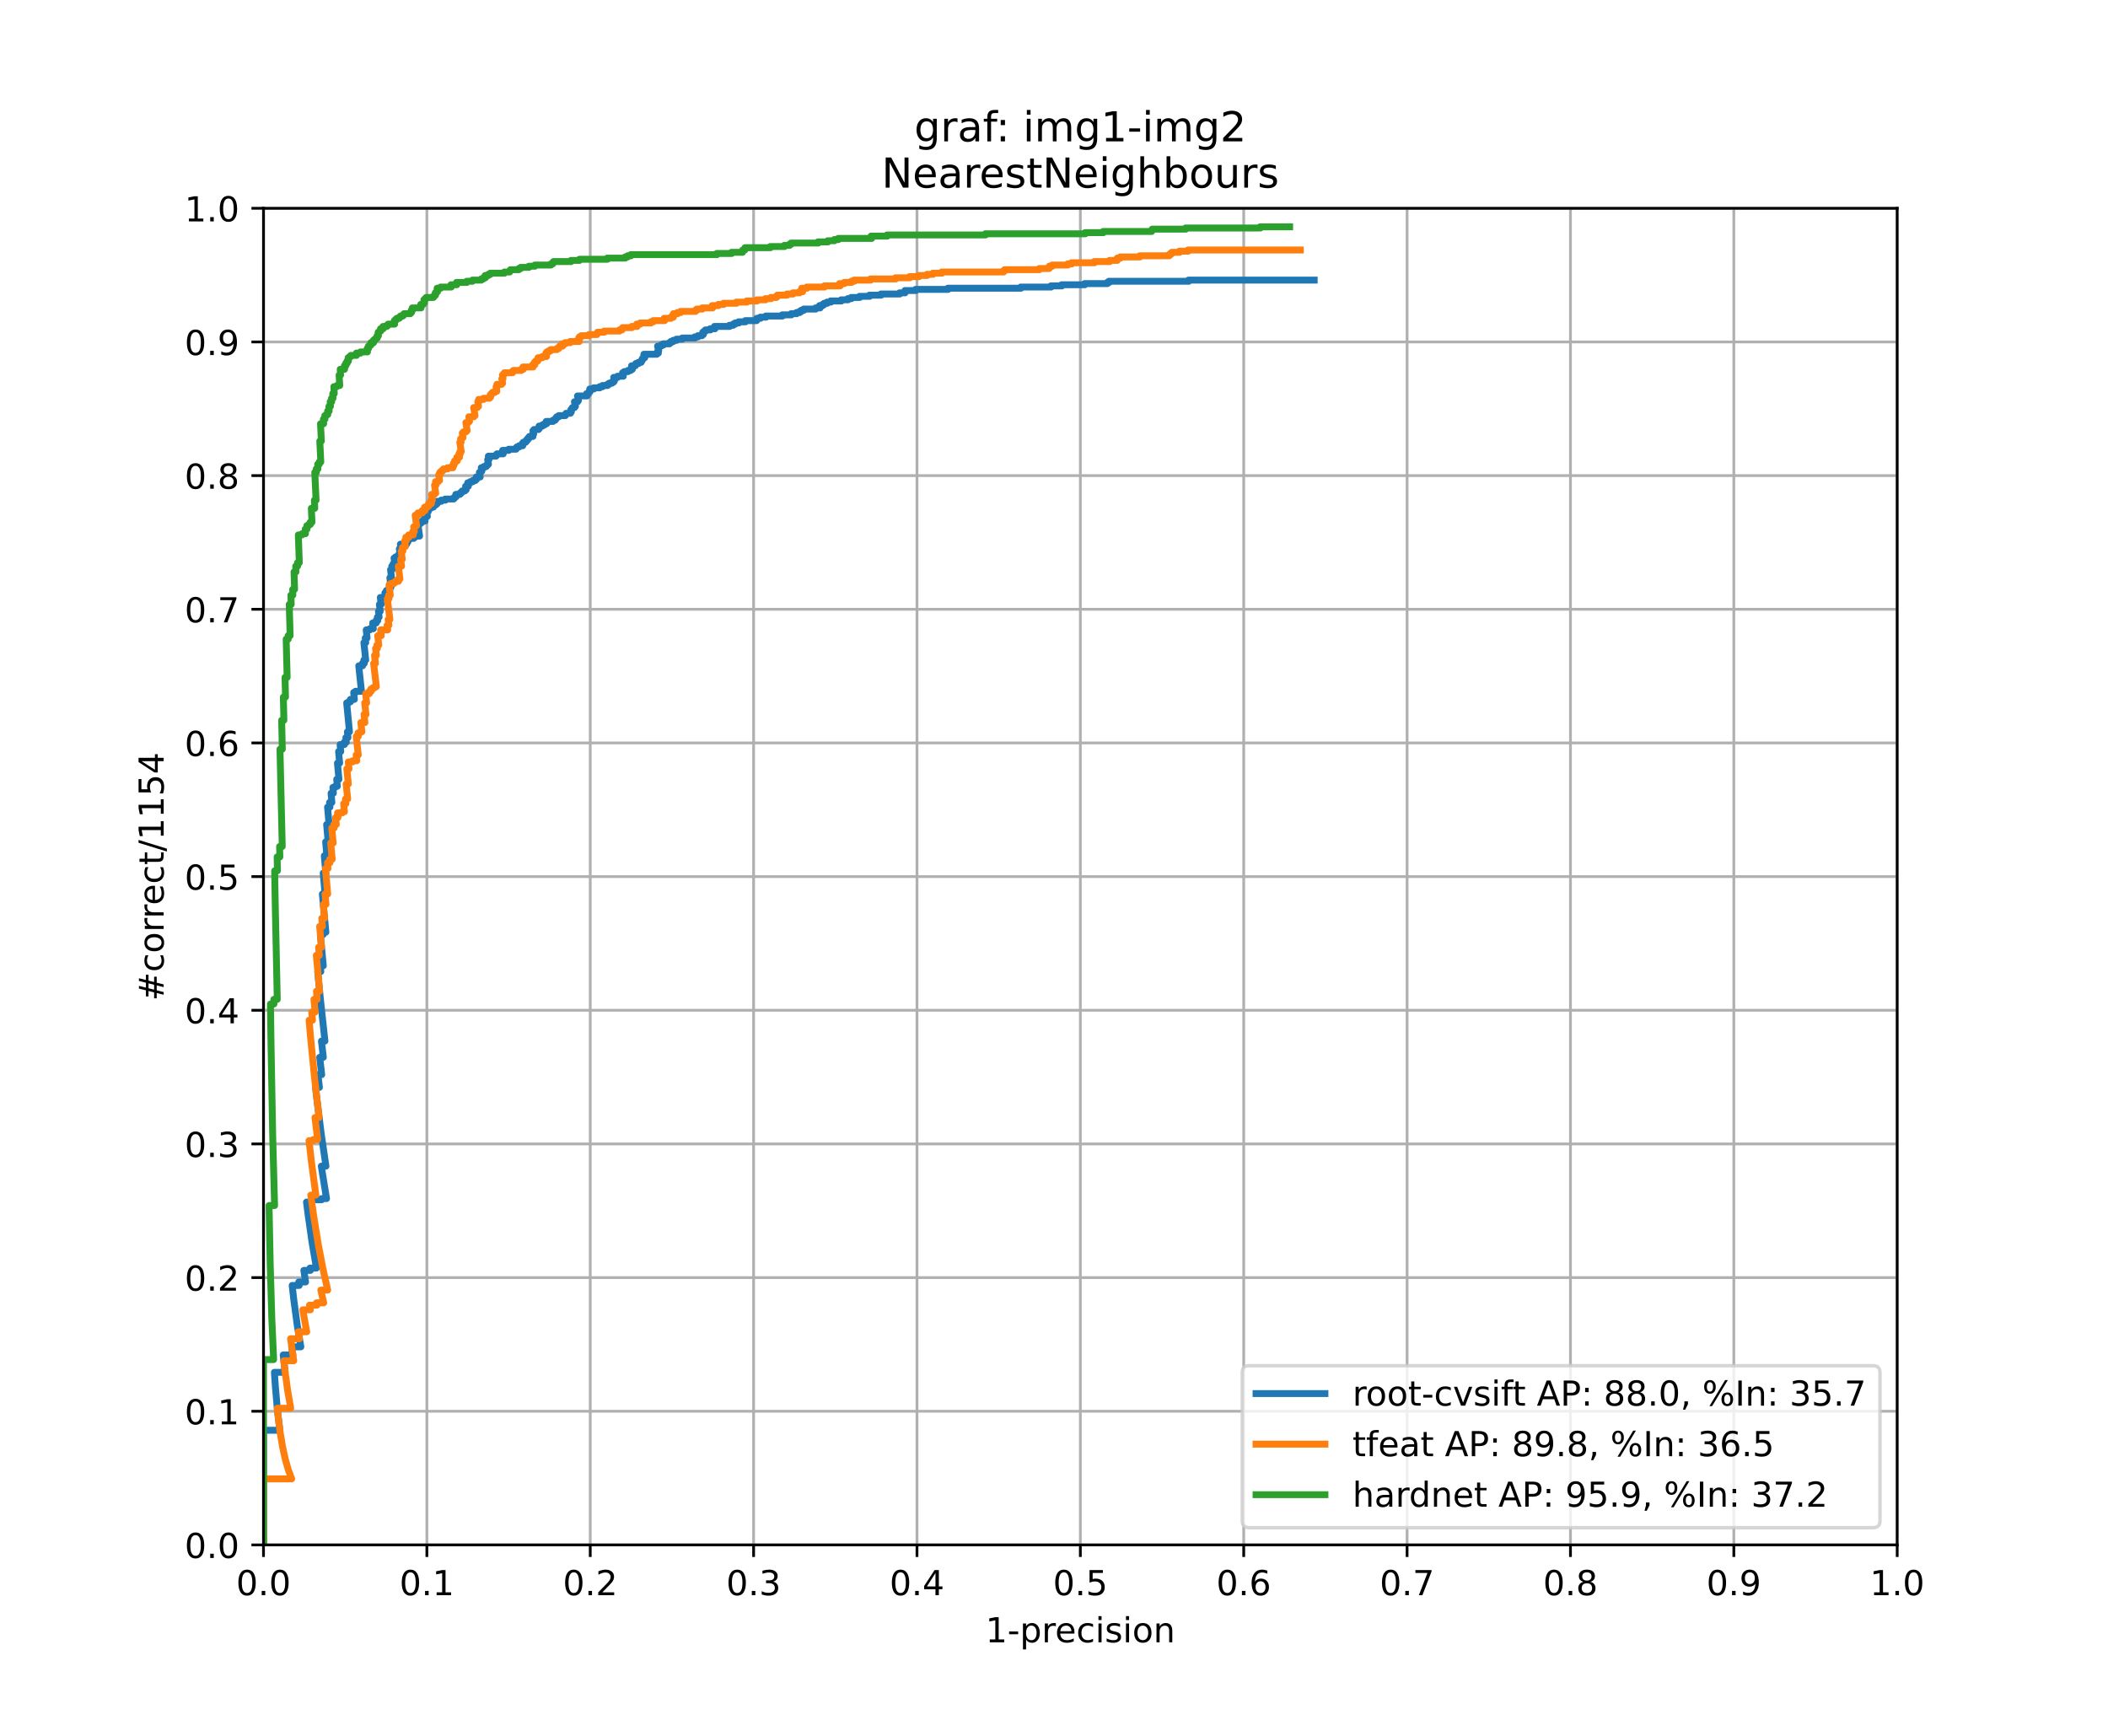 <?xml version="1.0" encoding="utf-8" standalone="no"?>
<!DOCTYPE svg PUBLIC "-//W3C//DTD SVG 1.1//EN"
  "http://www.w3.org/Graphics/SVG/1.1/DTD/svg11.dtd">
<!-- Created with matplotlib (https://matplotlib.org/) -->
<svg height="504pt" version="1.1" viewBox="0 0 612 504" width="612pt" xmlns="http://www.w3.org/2000/svg" xmlns:xlink="http://www.w3.org/1999/xlink">
 <defs>
  <style type="text/css">
*{stroke-linecap:butt;stroke-linejoin:round;}
  </style>
 </defs>
 <g id="figure_1">
  <g id="patch_1">
   <path d="M 0 504 
L 612 504 
L 612 0 
L 0 0 
z
" style="fill:#ffffff;"/>
  </g>
  <g id="axes_1">
   <g id="patch_2">
    <path d="M 76.5 448.56 
L 550.8 448.56 
L 550.8 60.48 
L 76.5 60.48 
z
" style="fill:#ffffff;"/>
   </g>
   <g id="matplotlib.axis_1">
    <g id="xtick_1">
     <g id="line2d_1">
      <path clip-path="url(#p2a17034237)" d="M 76.5 448.56 
L 76.5 60.48 
" style="fill:none;stroke:#b0b0b0;stroke-linecap:square;stroke-width:0.8;"/>
     </g>
     <g id="line2d_2">
      <defs>
       <path d="M 0 0 
L 0 3.5 
" id="mda2caeb624" style="stroke:#000000;stroke-width:0.8;"/>
      </defs>
      <g>
       <use style="stroke:#000000;stroke-width:0.8;" x="76.5" xlink:href="#mda2caeb624" y="448.56"/>
      </g>
     </g>
     <g id="text_1">
      <!-- 0.0 -->
      <defs>
       <path d="M 31.781 66.406 
Q 24.172 66.406 20.328 58.906 
Q 16.5 51.422 16.5 36.375 
Q 16.5 21.391 20.328 13.891 
Q 24.172 6.391 31.781 6.391 
Q 39.453 6.391 43.281 13.891 
Q 47.125 21.391 47.125 36.375 
Q 47.125 51.422 43.281 58.906 
Q 39.453 66.406 31.781 66.406 
z
M 31.781 74.219 
Q 44.047 74.219 50.516 64.516 
Q 56.984 54.828 56.984 36.375 
Q 56.984 17.969 50.516 8.266 
Q 44.047 -1.422 31.781 -1.422 
Q 19.531 -1.422 13.062 8.266 
Q 6.594 17.969 6.594 36.375 
Q 6.594 54.828 13.062 64.516 
Q 19.531 74.219 31.781 74.219 
z
" id="DejaVuSans-48"/>
       <path d="M 10.688 12.406 
L 21 12.406 
L 21 0 
L 10.688 0 
z
" id="DejaVuSans-46"/>
      </defs>
      <g transform="translate(68.548 463.158)scale(0.1 -0.1)">
       <use xlink:href="#DejaVuSans-48"/>
       <use x="63.623" xlink:href="#DejaVuSans-46"/>
       <use x="95.41" xlink:href="#DejaVuSans-48"/>
      </g>
     </g>
    </g>
    <g id="xtick_2">
     <g id="line2d_3">
      <path clip-path="url(#p2a17034237)" d="M 123.93 448.56 
L 123.93 60.48 
" style="fill:none;stroke:#b0b0b0;stroke-linecap:square;stroke-width:0.8;"/>
     </g>
     <g id="line2d_4">
      <g>
       <use style="stroke:#000000;stroke-width:0.8;" x="123.93" xlink:href="#mda2caeb624" y="448.56"/>
      </g>
     </g>
     <g id="text_2">
      <!-- 0.1 -->
      <defs>
       <path d="M 12.406 8.297 
L 28.516 8.297 
L 28.516 63.922 
L 10.984 60.406 
L 10.984 69.391 
L 28.422 72.906 
L 38.281 72.906 
L 38.281 8.297 
L 54.391 8.297 
L 54.391 0 
L 12.406 0 
z
" id="DejaVuSans-49"/>
      </defs>
      <g transform="translate(115.978 463.158)scale(0.1 -0.1)">
       <use xlink:href="#DejaVuSans-48"/>
       <use x="63.623" xlink:href="#DejaVuSans-46"/>
       <use x="95.41" xlink:href="#DejaVuSans-49"/>
      </g>
     </g>
    </g>
    <g id="xtick_3">
     <g id="line2d_5">
      <path clip-path="url(#p2a17034237)" d="M 171.36 448.56 
L 171.36 60.48 
" style="fill:none;stroke:#b0b0b0;stroke-linecap:square;stroke-width:0.8;"/>
     </g>
     <g id="line2d_6">
      <g>
       <use style="stroke:#000000;stroke-width:0.8;" x="171.36" xlink:href="#mda2caeb624" y="448.56"/>
      </g>
     </g>
     <g id="text_3">
      <!-- 0.2 -->
      <defs>
       <path d="M 19.188 8.297 
L 53.609 8.297 
L 53.609 0 
L 7.328 0 
L 7.328 8.297 
Q 12.938 14.109 22.625 23.891 
Q 32.328 33.688 34.812 36.531 
Q 39.547 41.844 41.422 45.531 
Q 43.312 49.219 43.312 52.781 
Q 43.312 58.594 39.234 62.25 
Q 35.156 65.922 28.609 65.922 
Q 23.969 65.922 18.812 64.312 
Q 13.672 62.703 7.812 59.422 
L 7.812 69.391 
Q 13.766 71.781 18.938 73 
Q 24.125 74.219 28.422 74.219 
Q 39.75 74.219 46.484 68.547 
Q 53.219 62.891 53.219 53.422 
Q 53.219 48.922 51.531 44.891 
Q 49.859 40.875 45.406 35.406 
Q 44.188 33.984 37.641 27.219 
Q 31.109 20.453 19.188 8.297 
z
" id="DejaVuSans-50"/>
      </defs>
      <g transform="translate(163.408 463.158)scale(0.1 -0.1)">
       <use xlink:href="#DejaVuSans-48"/>
       <use x="63.623" xlink:href="#DejaVuSans-46"/>
       <use x="95.41" xlink:href="#DejaVuSans-50"/>
      </g>
     </g>
    </g>
    <g id="xtick_4">
     <g id="line2d_7">
      <path clip-path="url(#p2a17034237)" d="M 218.79 448.56 
L 218.79 60.48 
" style="fill:none;stroke:#b0b0b0;stroke-linecap:square;stroke-width:0.8;"/>
     </g>
     <g id="line2d_8">
      <g>
       <use style="stroke:#000000;stroke-width:0.8;" x="218.79" xlink:href="#mda2caeb624" y="448.56"/>
      </g>
     </g>
     <g id="text_4">
      <!-- 0.3 -->
      <defs>
       <path d="M 40.578 39.312 
Q 47.656 37.797 51.625 33 
Q 55.609 28.219 55.609 21.188 
Q 55.609 10.406 48.188 4.484 
Q 40.766 -1.422 27.094 -1.422 
Q 22.516 -1.422 17.656 -0.516 
Q 12.797 0.391 7.625 2.203 
L 7.625 11.719 
Q 11.719 9.328 16.594 8.109 
Q 21.484 6.891 26.812 6.891 
Q 36.078 6.891 40.938 10.547 
Q 45.797 14.203 45.797 21.188 
Q 45.797 27.641 41.281 31.266 
Q 36.766 34.906 28.719 34.906 
L 20.219 34.906 
L 20.219 43.016 
L 29.109 43.016 
Q 36.375 43.016 40.234 45.922 
Q 44.094 48.828 44.094 54.297 
Q 44.094 59.906 40.109 62.906 
Q 36.141 65.922 28.719 65.922 
Q 24.656 65.922 20.016 65.031 
Q 15.375 64.156 9.812 62.312 
L 9.812 71.094 
Q 15.438 72.656 20.344 73.438 
Q 25.25 74.219 29.594 74.219 
Q 40.828 74.219 47.359 69.109 
Q 53.906 64.016 53.906 55.328 
Q 53.906 49.266 50.438 45.094 
Q 46.969 40.922 40.578 39.312 
z
" id="DejaVuSans-51"/>
      </defs>
      <g transform="translate(210.838 463.158)scale(0.1 -0.1)">
       <use xlink:href="#DejaVuSans-48"/>
       <use x="63.623" xlink:href="#DejaVuSans-46"/>
       <use x="95.41" xlink:href="#DejaVuSans-51"/>
      </g>
     </g>
    </g>
    <g id="xtick_5">
     <g id="line2d_9">
      <path clip-path="url(#p2a17034237)" d="M 266.22 448.56 
L 266.22 60.48 
" style="fill:none;stroke:#b0b0b0;stroke-linecap:square;stroke-width:0.8;"/>
     </g>
     <g id="line2d_10">
      <g>
       <use style="stroke:#000000;stroke-width:0.8;" x="266.22" xlink:href="#mda2caeb624" y="448.56"/>
      </g>
     </g>
     <g id="text_5">
      <!-- 0.4 -->
      <defs>
       <path d="M 37.797 64.312 
L 12.891 25.391 
L 37.797 25.391 
z
M 35.203 72.906 
L 47.609 72.906 
L 47.609 25.391 
L 58.016 25.391 
L 58.016 17.188 
L 47.609 17.188 
L 47.609 0 
L 37.797 0 
L 37.797 17.188 
L 4.891 17.188 
L 4.891 26.703 
z
" id="DejaVuSans-52"/>
      </defs>
      <g transform="translate(258.268 463.158)scale(0.1 -0.1)">
       <use xlink:href="#DejaVuSans-48"/>
       <use x="63.623" xlink:href="#DejaVuSans-46"/>
       <use x="95.41" xlink:href="#DejaVuSans-52"/>
      </g>
     </g>
    </g>
    <g id="xtick_6">
     <g id="line2d_11">
      <path clip-path="url(#p2a17034237)" d="M 313.65 448.56 
L 313.65 60.48 
" style="fill:none;stroke:#b0b0b0;stroke-linecap:square;stroke-width:0.8;"/>
     </g>
     <g id="line2d_12">
      <g>
       <use style="stroke:#000000;stroke-width:0.8;" x="313.65" xlink:href="#mda2caeb624" y="448.56"/>
      </g>
     </g>
     <g id="text_6">
      <!-- 0.5 -->
      <defs>
       <path d="M 10.797 72.906 
L 49.516 72.906 
L 49.516 64.594 
L 19.828 64.594 
L 19.828 46.734 
Q 21.969 47.469 24.109 47.828 
Q 26.266 48.188 28.422 48.188 
Q 40.625 48.188 47.75 41.5 
Q 54.891 34.812 54.891 23.391 
Q 54.891 11.625 47.562 5.094 
Q 40.234 -1.422 26.906 -1.422 
Q 22.312 -1.422 17.547 -0.641 
Q 12.797 0.141 7.719 1.703 
L 7.719 11.625 
Q 12.109 9.234 16.797 8.062 
Q 21.484 6.891 26.703 6.891 
Q 35.156 6.891 40.078 11.328 
Q 45.016 15.766 45.016 23.391 
Q 45.016 31 40.078 35.438 
Q 35.156 39.891 26.703 39.891 
Q 22.75 39.891 18.812 39.016 
Q 14.891 38.141 10.797 36.281 
z
" id="DejaVuSans-53"/>
      </defs>
      <g transform="translate(305.698 463.158)scale(0.1 -0.1)">
       <use xlink:href="#DejaVuSans-48"/>
       <use x="63.623" xlink:href="#DejaVuSans-46"/>
       <use x="95.41" xlink:href="#DejaVuSans-53"/>
      </g>
     </g>
    </g>
    <g id="xtick_7">
     <g id="line2d_13">
      <path clip-path="url(#p2a17034237)" d="M 361.08 448.56 
L 361.08 60.48 
" style="fill:none;stroke:#b0b0b0;stroke-linecap:square;stroke-width:0.8;"/>
     </g>
     <g id="line2d_14">
      <g>
       <use style="stroke:#000000;stroke-width:0.8;" x="361.08" xlink:href="#mda2caeb624" y="448.56"/>
      </g>
     </g>
     <g id="text_7">
      <!-- 0.6 -->
      <defs>
       <path d="M 33.016 40.375 
Q 26.375 40.375 22.484 35.828 
Q 18.609 31.297 18.609 23.391 
Q 18.609 15.531 22.484 10.953 
Q 26.375 6.391 33.016 6.391 
Q 39.656 6.391 43.531 10.953 
Q 47.406 15.531 47.406 23.391 
Q 47.406 31.297 43.531 35.828 
Q 39.656 40.375 33.016 40.375 
z
M 52.594 71.297 
L 52.594 62.312 
Q 48.875 64.062 45.094 64.984 
Q 41.312 65.922 37.594 65.922 
Q 27.828 65.922 22.672 59.328 
Q 17.531 52.734 16.797 39.406 
Q 19.672 43.656 24.016 45.922 
Q 28.375 48.188 33.594 48.188 
Q 44.578 48.188 50.953 41.516 
Q 57.328 34.859 57.328 23.391 
Q 57.328 12.156 50.688 5.359 
Q 44.047 -1.422 33.016 -1.422 
Q 20.359 -1.422 13.672 8.266 
Q 6.984 17.969 6.984 36.375 
Q 6.984 53.656 15.188 63.938 
Q 23.391 74.219 37.203 74.219 
Q 40.922 74.219 44.703 73.484 
Q 48.484 72.75 52.594 71.297 
z
" id="DejaVuSans-54"/>
      </defs>
      <g transform="translate(353.128 463.158)scale(0.1 -0.1)">
       <use xlink:href="#DejaVuSans-48"/>
       <use x="63.623" xlink:href="#DejaVuSans-46"/>
       <use x="95.41" xlink:href="#DejaVuSans-54"/>
      </g>
     </g>
    </g>
    <g id="xtick_8">
     <g id="line2d_15">
      <path clip-path="url(#p2a17034237)" d="M 408.51 448.56 
L 408.51 60.48 
" style="fill:none;stroke:#b0b0b0;stroke-linecap:square;stroke-width:0.8;"/>
     </g>
     <g id="line2d_16">
      <g>
       <use style="stroke:#000000;stroke-width:0.8;" x="408.51" xlink:href="#mda2caeb624" y="448.56"/>
      </g>
     </g>
     <g id="text_8">
      <!-- 0.7 -->
      <defs>
       <path d="M 8.203 72.906 
L 55.078 72.906 
L 55.078 68.703 
L 28.609 0 
L 18.312 0 
L 43.219 64.594 
L 8.203 64.594 
z
" id="DejaVuSans-55"/>
      </defs>
      <g transform="translate(400.558 463.158)scale(0.1 -0.1)">
       <use xlink:href="#DejaVuSans-48"/>
       <use x="63.623" xlink:href="#DejaVuSans-46"/>
       <use x="95.41" xlink:href="#DejaVuSans-55"/>
      </g>
     </g>
    </g>
    <g id="xtick_9">
     <g id="line2d_17">
      <path clip-path="url(#p2a17034237)" d="M 455.94 448.56 
L 455.94 60.48 
" style="fill:none;stroke:#b0b0b0;stroke-linecap:square;stroke-width:0.8;"/>
     </g>
     <g id="line2d_18">
      <g>
       <use style="stroke:#000000;stroke-width:0.8;" x="455.94" xlink:href="#mda2caeb624" y="448.56"/>
      </g>
     </g>
     <g id="text_9">
      <!-- 0.8 -->
      <defs>
       <path d="M 31.781 34.625 
Q 24.75 34.625 20.719 30.859 
Q 16.703 27.094 16.703 20.516 
Q 16.703 13.922 20.719 10.156 
Q 24.75 6.391 31.781 6.391 
Q 38.812 6.391 42.859 10.172 
Q 46.922 13.969 46.922 20.516 
Q 46.922 27.094 42.891 30.859 
Q 38.875 34.625 31.781 34.625 
z
M 21.922 38.812 
Q 15.578 40.375 12.031 44.719 
Q 8.5 49.078 8.5 55.328 
Q 8.5 64.062 14.719 69.141 
Q 20.953 74.219 31.781 74.219 
Q 42.672 74.219 48.875 69.141 
Q 55.078 64.062 55.078 55.328 
Q 55.078 49.078 51.531 44.719 
Q 48 40.375 41.703 38.812 
Q 48.828 37.156 52.797 32.312 
Q 56.781 27.484 56.781 20.516 
Q 56.781 9.906 50.312 4.234 
Q 43.844 -1.422 31.781 -1.422 
Q 19.734 -1.422 13.25 4.234 
Q 6.781 9.906 6.781 20.516 
Q 6.781 27.484 10.781 32.312 
Q 14.797 37.156 21.922 38.812 
z
M 18.312 54.391 
Q 18.312 48.734 21.844 45.562 
Q 25.391 42.391 31.781 42.391 
Q 38.141 42.391 41.719 45.562 
Q 45.312 48.734 45.312 54.391 
Q 45.312 60.062 41.719 63.234 
Q 38.141 66.406 31.781 66.406 
Q 25.391 66.406 21.844 63.234 
Q 18.312 60.062 18.312 54.391 
z
" id="DejaVuSans-56"/>
      </defs>
      <g transform="translate(447.988 463.158)scale(0.1 -0.1)">
       <use xlink:href="#DejaVuSans-48"/>
       <use x="63.623" xlink:href="#DejaVuSans-46"/>
       <use x="95.41" xlink:href="#DejaVuSans-56"/>
      </g>
     </g>
    </g>
    <g id="xtick_10">
     <g id="line2d_19">
      <path clip-path="url(#p2a17034237)" d="M 503.37 448.56 
L 503.37 60.48 
" style="fill:none;stroke:#b0b0b0;stroke-linecap:square;stroke-width:0.8;"/>
     </g>
     <g id="line2d_20">
      <g>
       <use style="stroke:#000000;stroke-width:0.8;" x="503.37" xlink:href="#mda2caeb624" y="448.56"/>
      </g>
     </g>
     <g id="text_10">
      <!-- 0.9 -->
      <defs>
       <path d="M 10.984 1.516 
L 10.984 10.5 
Q 14.703 8.734 18.5 7.812 
Q 22.312 6.891 25.984 6.891 
Q 35.75 6.891 40.891 13.453 
Q 46.047 20.016 46.781 33.406 
Q 43.953 29.203 39.594 26.953 
Q 35.25 24.703 29.984 24.703 
Q 19.047 24.703 12.672 31.312 
Q 6.297 37.938 6.297 49.422 
Q 6.297 60.641 12.938 67.422 
Q 19.578 74.219 30.609 74.219 
Q 43.266 74.219 49.922 64.516 
Q 56.594 54.828 56.594 36.375 
Q 56.594 19.141 48.406 8.859 
Q 40.234 -1.422 26.422 -1.422 
Q 22.703 -1.422 18.891 -0.688 
Q 15.094 0.047 10.984 1.516 
z
M 30.609 32.422 
Q 37.25 32.422 41.125 36.953 
Q 45.016 41.5 45.016 49.422 
Q 45.016 57.281 41.125 61.844 
Q 37.25 66.406 30.609 66.406 
Q 23.969 66.406 20.094 61.844 
Q 16.219 57.281 16.219 49.422 
Q 16.219 41.5 20.094 36.953 
Q 23.969 32.422 30.609 32.422 
z
" id="DejaVuSans-57"/>
      </defs>
      <g transform="translate(495.418 463.158)scale(0.1 -0.1)">
       <use xlink:href="#DejaVuSans-48"/>
       <use x="63.623" xlink:href="#DejaVuSans-46"/>
       <use x="95.41" xlink:href="#DejaVuSans-57"/>
      </g>
     </g>
    </g>
    <g id="xtick_11">
     <g id="line2d_21">
      <path clip-path="url(#p2a17034237)" d="M 550.8 448.56 
L 550.8 60.48 
" style="fill:none;stroke:#b0b0b0;stroke-linecap:square;stroke-width:0.8;"/>
     </g>
     <g id="line2d_22">
      <g>
       <use style="stroke:#000000;stroke-width:0.8;" x="550.8" xlink:href="#mda2caeb624" y="448.56"/>
      </g>
     </g>
     <g id="text_11">
      <!-- 1.0 -->
      <g transform="translate(542.848 463.158)scale(0.1 -0.1)">
       <use xlink:href="#DejaVuSans-49"/>
       <use x="63.623" xlink:href="#DejaVuSans-46"/>
       <use x="95.41" xlink:href="#DejaVuSans-48"/>
      </g>
     </g>
    </g>
    <g id="text_12">
     <!-- 1-precision -->
     <defs>
      <path d="M 4.891 31.391 
L 31.203 31.391 
L 31.203 23.391 
L 4.891 23.391 
z
" id="DejaVuSans-45"/>
      <path d="M 18.109 8.203 
L 18.109 -20.797 
L 9.078 -20.797 
L 9.078 54.688 
L 18.109 54.688 
L 18.109 46.391 
Q 20.953 51.266 25.266 53.625 
Q 29.594 56 35.594 56 
Q 45.562 56 51.781 48.094 
Q 58.016 40.188 58.016 27.297 
Q 58.016 14.406 51.781 6.484 
Q 45.562 -1.422 35.594 -1.422 
Q 29.594 -1.422 25.266 0.953 
Q 20.953 3.328 18.109 8.203 
z
M 48.688 27.297 
Q 48.688 37.203 44.609 42.844 
Q 40.531 48.484 33.406 48.484 
Q 26.266 48.484 22.188 42.844 
Q 18.109 37.203 18.109 27.297 
Q 18.109 17.391 22.188 11.75 
Q 26.266 6.109 33.406 6.109 
Q 40.531 6.109 44.609 11.75 
Q 48.688 17.391 48.688 27.297 
z
" id="DejaVuSans-112"/>
      <path d="M 41.109 46.297 
Q 39.594 47.172 37.812 47.578 
Q 36.031 48 33.891 48 
Q 26.266 48 22.188 43.047 
Q 18.109 38.094 18.109 28.812 
L 18.109 0 
L 9.078 0 
L 9.078 54.688 
L 18.109 54.688 
L 18.109 46.188 
Q 20.953 51.172 25.484 53.578 
Q 30.031 56 36.531 56 
Q 37.453 56 38.578 55.875 
Q 39.703 55.766 41.062 55.516 
z
" id="DejaVuSans-114"/>
      <path d="M 56.203 29.594 
L 56.203 25.203 
L 14.891 25.203 
Q 15.484 15.922 20.484 11.062 
Q 25.484 6.203 34.422 6.203 
Q 39.594 6.203 44.453 7.469 
Q 49.312 8.734 54.109 11.281 
L 54.109 2.781 
Q 49.266 0.734 44.188 -0.344 
Q 39.109 -1.422 33.891 -1.422 
Q 20.797 -1.422 13.156 6.188 
Q 5.516 13.812 5.516 26.812 
Q 5.516 40.234 12.766 48.109 
Q 20.016 56 32.328 56 
Q 43.359 56 49.781 48.891 
Q 56.203 41.797 56.203 29.594 
z
M 47.219 32.234 
Q 47.125 39.594 43.094 43.984 
Q 39.062 48.391 32.422 48.391 
Q 24.906 48.391 20.391 44.141 
Q 15.875 39.891 15.188 32.172 
z
" id="DejaVuSans-101"/>
      <path d="M 48.781 52.594 
L 48.781 44.188 
Q 44.969 46.297 41.141 47.344 
Q 37.312 48.391 33.406 48.391 
Q 24.656 48.391 19.812 42.844 
Q 14.984 37.312 14.984 27.297 
Q 14.984 17.281 19.812 11.734 
Q 24.656 6.203 33.406 6.203 
Q 37.312 6.203 41.141 7.25 
Q 44.969 8.297 48.781 10.406 
L 48.781 2.094 
Q 45.016 0.344 40.984 -0.531 
Q 36.969 -1.422 32.422 -1.422 
Q 20.062 -1.422 12.781 6.344 
Q 5.516 14.109 5.516 27.297 
Q 5.516 40.672 12.859 48.328 
Q 20.219 56 33.016 56 
Q 37.156 56 41.109 55.141 
Q 45.062 54.297 48.781 52.594 
z
" id="DejaVuSans-99"/>
      <path d="M 9.422 54.688 
L 18.406 54.688 
L 18.406 0 
L 9.422 0 
z
M 9.422 75.984 
L 18.406 75.984 
L 18.406 64.594 
L 9.422 64.594 
z
" id="DejaVuSans-105"/>
      <path d="M 44.281 53.078 
L 44.281 44.578 
Q 40.484 46.531 36.375 47.5 
Q 32.281 48.484 27.875 48.484 
Q 21.188 48.484 17.844 46.438 
Q 14.5 44.391 14.5 40.281 
Q 14.5 37.156 16.891 35.375 
Q 19.281 33.594 26.516 31.984 
L 29.594 31.297 
Q 39.156 29.25 43.188 25.516 
Q 47.219 21.781 47.219 15.094 
Q 47.219 7.469 41.188 3.016 
Q 35.156 -1.422 24.609 -1.422 
Q 20.219 -1.422 15.453 -0.562 
Q 10.688 0.297 5.422 2 
L 5.422 11.281 
Q 10.406 8.688 15.234 7.391 
Q 20.062 6.109 24.812 6.109 
Q 31.156 6.109 34.562 8.281 
Q 37.984 10.453 37.984 14.406 
Q 37.984 18.062 35.516 20.016 
Q 33.062 21.969 24.703 23.781 
L 21.578 24.516 
Q 13.234 26.266 9.516 29.906 
Q 5.812 33.547 5.812 39.891 
Q 5.812 47.609 11.281 51.797 
Q 16.75 56 26.812 56 
Q 31.781 56 36.172 55.266 
Q 40.578 54.547 44.281 53.078 
z
" id="DejaVuSans-115"/>
      <path d="M 30.609 48.391 
Q 23.391 48.391 19.188 42.75 
Q 14.984 37.109 14.984 27.297 
Q 14.984 17.484 19.156 11.844 
Q 23.344 6.203 30.609 6.203 
Q 37.797 6.203 41.984 11.859 
Q 46.188 17.531 46.188 27.297 
Q 46.188 37.016 41.984 42.703 
Q 37.797 48.391 30.609 48.391 
z
M 30.609 56 
Q 42.328 56 49.016 48.375 
Q 55.719 40.766 55.719 27.297 
Q 55.719 13.875 49.016 6.219 
Q 42.328 -1.422 30.609 -1.422 
Q 18.844 -1.422 12.172 6.219 
Q 5.516 13.875 5.516 27.297 
Q 5.516 40.766 12.172 48.375 
Q 18.844 56 30.609 56 
z
" id="DejaVuSans-111"/>
      <path d="M 54.891 33.016 
L 54.891 0 
L 45.906 0 
L 45.906 32.719 
Q 45.906 40.484 42.875 44.328 
Q 39.844 48.188 33.797 48.188 
Q 26.516 48.188 22.312 43.547 
Q 18.109 38.922 18.109 30.906 
L 18.109 0 
L 9.078 0 
L 9.078 54.688 
L 18.109 54.688 
L 18.109 46.188 
Q 21.344 51.125 25.703 53.562 
Q 30.078 56 35.797 56 
Q 45.219 56 50.047 50.172 
Q 54.891 44.344 54.891 33.016 
z
" id="DejaVuSans-110"/>
     </defs>
     <g transform="translate(286.111 476.837)scale(0.1 -0.1)">
      <use xlink:href="#DejaVuSans-49"/>
      <use x="63.623" xlink:href="#DejaVuSans-45"/>
      <use x="99.707" xlink:href="#DejaVuSans-112"/>
      <use x="163.184" xlink:href="#DejaVuSans-114"/>
      <use x="202.047" xlink:href="#DejaVuSans-101"/>
      <use x="263.57" xlink:href="#DejaVuSans-99"/>
      <use x="318.551" xlink:href="#DejaVuSans-105"/>
      <use x="346.334" xlink:href="#DejaVuSans-115"/>
      <use x="398.434" xlink:href="#DejaVuSans-105"/>
      <use x="426.217" xlink:href="#DejaVuSans-111"/>
      <use x="487.398" xlink:href="#DejaVuSans-110"/>
     </g>
    </g>
   </g>
   <g id="matplotlib.axis_2">
    <g id="ytick_1">
     <g id="line2d_23">
      <path clip-path="url(#p2a17034237)" d="M 76.5 448.56 
L 550.8 448.56 
" style="fill:none;stroke:#b0b0b0;stroke-linecap:square;stroke-width:0.8;"/>
     </g>
     <g id="line2d_24">
      <defs>
       <path d="M 0 0 
L -3.5 0 
" id="mf6c804b2ba" style="stroke:#000000;stroke-width:0.8;"/>
      </defs>
      <g>
       <use style="stroke:#000000;stroke-width:0.8;" x="76.5" xlink:href="#mf6c804b2ba" y="448.56"/>
      </g>
     </g>
     <g id="text_13">
      <!-- 0.0 -->
      <g transform="translate(53.597 452.359)scale(0.1 -0.1)">
       <use xlink:href="#DejaVuSans-48"/>
       <use x="63.623" xlink:href="#DejaVuSans-46"/>
       <use x="95.41" xlink:href="#DejaVuSans-48"/>
      </g>
     </g>
    </g>
    <g id="ytick_2">
     <g id="line2d_25">
      <path clip-path="url(#p2a17034237)" d="M 76.5 409.752 
L 550.8 409.752 
" style="fill:none;stroke:#b0b0b0;stroke-linecap:square;stroke-width:0.8;"/>
     </g>
     <g id="line2d_26">
      <g>
       <use style="stroke:#000000;stroke-width:0.8;" x="76.5" xlink:href="#mf6c804b2ba" y="409.752"/>
      </g>
     </g>
     <g id="text_14">
      <!-- 0.1 -->
      <g transform="translate(53.597 413.551)scale(0.1 -0.1)">
       <use xlink:href="#DejaVuSans-48"/>
       <use x="63.623" xlink:href="#DejaVuSans-46"/>
       <use x="95.41" xlink:href="#DejaVuSans-49"/>
      </g>
     </g>
    </g>
    <g id="ytick_3">
     <g id="line2d_27">
      <path clip-path="url(#p2a17034237)" d="M 76.5 370.944 
L 550.8 370.944 
" style="fill:none;stroke:#b0b0b0;stroke-linecap:square;stroke-width:0.8;"/>
     </g>
     <g id="line2d_28">
      <g>
       <use style="stroke:#000000;stroke-width:0.8;" x="76.5" xlink:href="#mf6c804b2ba" y="370.944"/>
      </g>
     </g>
     <g id="text_15">
      <!-- 0.2 -->
      <g transform="translate(53.597 374.743)scale(0.1 -0.1)">
       <use xlink:href="#DejaVuSans-48"/>
       <use x="63.623" xlink:href="#DejaVuSans-46"/>
       <use x="95.41" xlink:href="#DejaVuSans-50"/>
      </g>
     </g>
    </g>
    <g id="ytick_4">
     <g id="line2d_29">
      <path clip-path="url(#p2a17034237)" d="M 76.5 332.136 
L 550.8 332.136 
" style="fill:none;stroke:#b0b0b0;stroke-linecap:square;stroke-width:0.8;"/>
     </g>
     <g id="line2d_30">
      <g>
       <use style="stroke:#000000;stroke-width:0.8;" x="76.5" xlink:href="#mf6c804b2ba" y="332.136"/>
      </g>
     </g>
     <g id="text_16">
      <!-- 0.3 -->
      <g transform="translate(53.597 335.935)scale(0.1 -0.1)">
       <use xlink:href="#DejaVuSans-48"/>
       <use x="63.623" xlink:href="#DejaVuSans-46"/>
       <use x="95.41" xlink:href="#DejaVuSans-51"/>
      </g>
     </g>
    </g>
    <g id="ytick_5">
     <g id="line2d_31">
      <path clip-path="url(#p2a17034237)" d="M 76.5 293.328 
L 550.8 293.328 
" style="fill:none;stroke:#b0b0b0;stroke-linecap:square;stroke-width:0.8;"/>
     </g>
     <g id="line2d_32">
      <g>
       <use style="stroke:#000000;stroke-width:0.8;" x="76.5" xlink:href="#mf6c804b2ba" y="293.328"/>
      </g>
     </g>
     <g id="text_17">
      <!-- 0.4 -->
      <g transform="translate(53.597 297.127)scale(0.1 -0.1)">
       <use xlink:href="#DejaVuSans-48"/>
       <use x="63.623" xlink:href="#DejaVuSans-46"/>
       <use x="95.41" xlink:href="#DejaVuSans-52"/>
      </g>
     </g>
    </g>
    <g id="ytick_6">
     <g id="line2d_33">
      <path clip-path="url(#p2a17034237)" d="M 76.5 254.52 
L 550.8 254.52 
" style="fill:none;stroke:#b0b0b0;stroke-linecap:square;stroke-width:0.8;"/>
     </g>
     <g id="line2d_34">
      <g>
       <use style="stroke:#000000;stroke-width:0.8;" x="76.5" xlink:href="#mf6c804b2ba" y="254.52"/>
      </g>
     </g>
     <g id="text_18">
      <!-- 0.5 -->
      <g transform="translate(53.597 258.319)scale(0.1 -0.1)">
       <use xlink:href="#DejaVuSans-48"/>
       <use x="63.623" xlink:href="#DejaVuSans-46"/>
       <use x="95.41" xlink:href="#DejaVuSans-53"/>
      </g>
     </g>
    </g>
    <g id="ytick_7">
     <g id="line2d_35">
      <path clip-path="url(#p2a17034237)" d="M 76.5 215.712 
L 550.8 215.712 
" style="fill:none;stroke:#b0b0b0;stroke-linecap:square;stroke-width:0.8;"/>
     </g>
     <g id="line2d_36">
      <g>
       <use style="stroke:#000000;stroke-width:0.8;" x="76.5" xlink:href="#mf6c804b2ba" y="215.712"/>
      </g>
     </g>
     <g id="text_19">
      <!-- 0.6 -->
      <g transform="translate(53.597 219.511)scale(0.1 -0.1)">
       <use xlink:href="#DejaVuSans-48"/>
       <use x="63.623" xlink:href="#DejaVuSans-46"/>
       <use x="95.41" xlink:href="#DejaVuSans-54"/>
      </g>
     </g>
    </g>
    <g id="ytick_8">
     <g id="line2d_37">
      <path clip-path="url(#p2a17034237)" d="M 76.5 176.904 
L 550.8 176.904 
" style="fill:none;stroke:#b0b0b0;stroke-linecap:square;stroke-width:0.8;"/>
     </g>
     <g id="line2d_38">
      <g>
       <use style="stroke:#000000;stroke-width:0.8;" x="76.5" xlink:href="#mf6c804b2ba" y="176.904"/>
      </g>
     </g>
     <g id="text_20">
      <!-- 0.7 -->
      <g transform="translate(53.597 180.703)scale(0.1 -0.1)">
       <use xlink:href="#DejaVuSans-48"/>
       <use x="63.623" xlink:href="#DejaVuSans-46"/>
       <use x="95.41" xlink:href="#DejaVuSans-55"/>
      </g>
     </g>
    </g>
    <g id="ytick_9">
     <g id="line2d_39">
      <path clip-path="url(#p2a17034237)" d="M 76.5 138.096 
L 550.8 138.096 
" style="fill:none;stroke:#b0b0b0;stroke-linecap:square;stroke-width:0.8;"/>
     </g>
     <g id="line2d_40">
      <g>
       <use style="stroke:#000000;stroke-width:0.8;" x="76.5" xlink:href="#mf6c804b2ba" y="138.096"/>
      </g>
     </g>
     <g id="text_21">
      <!-- 0.8 -->
      <g transform="translate(53.597 141.895)scale(0.1 -0.1)">
       <use xlink:href="#DejaVuSans-48"/>
       <use x="63.623" xlink:href="#DejaVuSans-46"/>
       <use x="95.41" xlink:href="#DejaVuSans-56"/>
      </g>
     </g>
    </g>
    <g id="ytick_10">
     <g id="line2d_41">
      <path clip-path="url(#p2a17034237)" d="M 76.5 99.288 
L 550.8 99.288 
" style="fill:none;stroke:#b0b0b0;stroke-linecap:square;stroke-width:0.8;"/>
     </g>
     <g id="line2d_42">
      <g>
       <use style="stroke:#000000;stroke-width:0.8;" x="76.5" xlink:href="#mf6c804b2ba" y="99.288"/>
      </g>
     </g>
     <g id="text_22">
      <!-- 0.9 -->
      <g transform="translate(53.597 103.087)scale(0.1 -0.1)">
       <use xlink:href="#DejaVuSans-48"/>
       <use x="63.623" xlink:href="#DejaVuSans-46"/>
       <use x="95.41" xlink:href="#DejaVuSans-57"/>
      </g>
     </g>
    </g>
    <g id="ytick_11">
     <g id="line2d_43">
      <path clip-path="url(#p2a17034237)" d="M 76.5 60.48 
L 550.8 60.48 
" style="fill:none;stroke:#b0b0b0;stroke-linecap:square;stroke-width:0.8;"/>
     </g>
     <g id="line2d_44">
      <g>
       <use style="stroke:#000000;stroke-width:0.8;" x="76.5" xlink:href="#mf6c804b2ba" y="60.48"/>
      </g>
     </g>
     <g id="text_23">
      <!-- 1.0 -->
      <g transform="translate(53.597 64.279)scale(0.1 -0.1)">
       <use xlink:href="#DejaVuSans-49"/>
       <use x="63.623" xlink:href="#DejaVuSans-46"/>
       <use x="95.41" xlink:href="#DejaVuSans-48"/>
      </g>
     </g>
    </g>
    <g id="text_24">
     <!-- #correct/1154 -->
     <defs>
      <path d="M 51.125 44 
L 36.922 44 
L 32.812 27.688 
L 47.125 27.688 
z
M 43.797 71.781 
L 38.719 51.516 
L 52.984 51.516 
L 58.109 71.781 
L 65.922 71.781 
L 60.891 51.516 
L 76.125 51.516 
L 76.125 44 
L 58.984 44 
L 54.984 27.688 
L 70.516 27.688 
L 70.516 20.219 
L 53.078 20.219 
L 48 0 
L 40.188 0 
L 45.219 20.219 
L 30.906 20.219 
L 25.875 0 
L 18.016 0 
L 23.094 20.219 
L 7.719 20.219 
L 7.719 27.688 
L 24.906 27.688 
L 29 44 
L 13.281 44 
L 13.281 51.516 
L 30.906 51.516 
L 35.891 71.781 
z
" id="DejaVuSans-35"/>
      <path d="M 18.312 70.219 
L 18.312 54.688 
L 36.812 54.688 
L 36.812 47.703 
L 18.312 47.703 
L 18.312 18.016 
Q 18.312 11.328 20.141 9.422 
Q 21.969 7.516 27.594 7.516 
L 36.812 7.516 
L 36.812 0 
L 27.594 0 
Q 17.188 0 13.234 3.875 
Q 9.281 7.766 9.281 18.016 
L 9.281 47.703 
L 2.688 47.703 
L 2.688 54.688 
L 9.281 54.688 
L 9.281 70.219 
z
" id="DejaVuSans-116"/>
      <path d="M 25.391 72.906 
L 33.688 72.906 
L 8.297 -9.281 
L 0 -9.281 
z
" id="DejaVuSans-47"/>
     </defs>
     <g transform="translate(47.517 290.625)rotate(-90)scale(0.1 -0.1)">
      <use xlink:href="#DejaVuSans-35"/>
      <use x="83.789" xlink:href="#DejaVuSans-99"/>
      <use x="138.77" xlink:href="#DejaVuSans-111"/>
      <use x="199.951" xlink:href="#DejaVuSans-114"/>
      <use x="239.314" xlink:href="#DejaVuSans-114"/>
      <use x="278.178" xlink:href="#DejaVuSans-101"/>
      <use x="339.701" xlink:href="#DejaVuSans-99"/>
      <use x="394.682" xlink:href="#DejaVuSans-116"/>
      <use x="433.891" xlink:href="#DejaVuSans-47"/>
      <use x="467.582" xlink:href="#DejaVuSans-49"/>
      <use x="531.205" xlink:href="#DejaVuSans-49"/>
      <use x="594.828" xlink:href="#DejaVuSans-53"/>
      <use x="658.451" xlink:href="#DejaVuSans-52"/>
     </g>
    </g>
   </g>
   <g id="line2d_45">
    <path clip-path="url(#p2a17034237)" d="M 76.5 448.224 
L 76.5 415.267 
L 81.243 415.267 
L 80.554 409.55 
L 79.937 402.488 
L 79.662 398.453 
L 82.782 398.453 
L 82.214 393.408 
L 85.02 393.408 
L 84.678 391.054 
L 87.341 391.054 
L 86.279 384.665 
L 85.283 377.266 
L 84.821 373.231 
L 86.856 373.231 
L 86.722 372.222 
L 88.714 372.222 
L 88.211 368.859 
L 90.107 368.859 
L 89.996 368.186 
L 91.862 368.186 
L 90.606 360.788 
L 89.406 352.381 
L 88.982 349.018 
L 90.496 349.018 
L 90.405 348.345 
L 93.384 348.345 
L 93.33 348.009 
L 94.801 348.009 
L 93.439 339.602 
L 93.289 338.593 
L 94.635 338.593 
L 93.255 329.177 
L 91.953 318.752 
L 91.612 315.725 
L 92.735 315.725 
L 92.31 312.026 
L 93.399 312.026 
L 92.818 306.981 
L 93.866 306.981 
L 93.327 302.273 
L 94.339 302.273 
L 92.989 289.831 
L 92.248 282.096 
L 93.142 282.096 
L 92.981 280.414 
L 93.864 280.414 
L 93.005 271.335 
L 93.842 271.335 
L 93.779 270.662 
L 94.61 270.662 
L 93.585 259.564 
L 94.367 259.564 
L 93.833 253.511 
L 94.591 253.511 
L 94.152 248.467 
L 94.89 248.467 
L 94.54 244.431 
L 95.262 244.431 
L 94.827 239.387 
L 95.531 239.387 
L 95.1 234.343 
L 95.786 234.343 
L 95.671 232.997 
L 96.351 232.997 
L 96.117 230.307 
L 96.787 230.307 
L 96.639 228.626 
L 97.303 228.626 
L 97.272 228.289 
L 97.933 228.289 
L 97.748 226.272 
L 98.401 226.272 
L 97.968 221.563 
L 98.607 221.563 
L 98.299 218.201 
L 98.929 218.201 
L 98.743 216.183 
L 99.987 216.183 
L 99.922 215.51 
L 100.54 215.51 
L 100.409 214.165 
L 101.022 214.165 
L 100.856 212.484 
L 101.463 212.484 
L 100.648 204.076 
L 101.235 204.076 
L 101.203 203.74 
L 101.788 203.74 
L 101.722 203.067 
L 102.884 203.067 
L 102.681 201.05 
L 103.255 201.05 
L 103.221 200.713 
L 104.934 200.713 
L 104.158 193.315 
L 105.263 193.315 
L 105.192 192.642 
L 105.742 192.642 
L 105.634 191.634 
L 106.18 191.634 
L 105.644 186.589 
L 106.179 186.589 
L 106.037 185.244 
L 106.569 185.244 
L 106.32 182.89 
L 107.372 182.89 
L 107.335 182.554 
L 108.381 182.554 
L 108.194 180.872 
L 109.229 180.872 
L 109.153 180.2 
L 109.668 180.2 
L 109.552 179.191 
L 110.064 179.191 
L 109.871 177.509 
L 110.379 177.509 
L 110.146 175.492 
L 110.65 175.492 
L 110.417 173.474 
L 111.912 173.474 
L 111.752 172.129 
L 112.246 172.129 
L 112.166 171.456 
L 113.148 171.456 
L 113.025 170.447 
L 113.513 170.447 
L 113.186 167.757 
L 113.669 167.757 
L 113.384 165.403 
L 113.863 165.403 
L 113.741 164.394 
L 114.217 164.394 
L 114.135 163.721 
L 114.609 163.721 
L 114.403 162.04 
L 114.874 162.04 
L 114.832 161.704 
L 115.77 161.704 
L 115.686 161.031 
L 116.152 161.031 
L 115.941 159.35 
L 116.404 159.35 
L 116.235 158.004 
L 118.07 158.004 
L 117.983 157.332 
L 118.438 157.332 
L 118.35 156.659 
L 118.804 156.659 
L 118.759 156.323 
L 120.114 156.323 
L 120.068 155.987 
L 120.517 155.987 
L 120.472 155.65 
L 121.812 155.65 
L 121.346 152.287 
L 121.787 152.287 
L 121.741 151.951 
L 122.181 151.951 
L 122.134 151.615 
L 122.572 151.615 
L 122.525 151.279 
L 123.398 151.279 
L 123.255 150.27 
L 123.689 150.27 
L 123.641 149.933 
L 124.074 149.933 
L 123.882 148.588 
L 124.312 148.588 
L 124.216 147.916 
L 124.645 147.916 
L 124.597 147.579 
L 125.024 147.579 
L 124.976 147.243 
L 125.827 147.243 
L 125.729 146.571 
L 126.575 146.571 
L 126.526 146.234 
L 126.947 146.234 
L 126.847 145.562 
L 128.105 145.562 
L 128.054 145.225 
L 129.304 145.225 
L 129.252 144.889 
L 131.727 144.889 
L 131.673 144.553 
L 132.082 144.553 
L 132.028 144.216 
L 132.436 144.216 
L 132.327 143.544 
L 133.545 143.544 
L 133.49 143.208 
L 133.894 143.208 
L 133.838 142.871 
L 134.241 142.871 
L 134.185 142.535 
L 134.988 142.535 
L 134.932 142.199 
L 135.331 142.199 
L 135.162 141.19 
L 135.958 141.19 
L 135.787 140.181 
L 136.578 140.181 
L 136.521 139.845 
L 137.308 139.845 
L 137.25 139.508 
L 138.033 139.508 
L 137.975 139.172 
L 138.365 139.172 
L 138.248 138.5 
L 139.413 138.5 
L 139.177 137.154 
L 139.562 137.154 
L 139.503 136.818 
L 139.888 136.818 
L 139.711 135.809 
L 140.475 135.809 
L 140.416 135.473 
L 141.177 135.473 
L 141.117 135.137 
L 141.497 135.137 
L 141.437 134.8 
L 141.815 134.8 
L 141.574 133.455 
L 141.951 133.455 
L 141.771 132.446 
L 144.01 132.446 
L 143.948 132.11 
L 144.319 132.11 
L 144.257 131.774 
L 146.098 131.774 
L 145.91 130.765 
L 147.73 130.765 
L 147.666 130.429 
L 149.828 130.429 
L 149.762 130.092 
L 150.12 130.092 
L 150.055 129.756 
L 150.768 129.756 
L 150.702 129.42 
L 151.766 129.42 
L 151.632 128.747 
L 151.985 128.747 
L 151.919 128.411 
L 152.622 128.411 
L 152.555 128.075 
L 152.906 128.075 
L 152.839 127.738 
L 153.188 127.738 
L 153.121 127.402 
L 153.47 127.402 
L 153.402 127.066 
L 153.75 127.066 
L 153.683 126.729 
L 154.722 126.729 
L 154.586 126.057 
L 154.931 126.057 
L 154.727 125.048 
L 155.07 125.048 
L 155.002 124.712 
L 156.369 124.712 
L 156.3 124.375 
L 156.64 124.375 
L 156.502 123.703 
L 157.518 123.703 
L 157.448 123.366 
L 158.122 123.366 
L 158.052 123.03 
L 158.723 123.03 
L 158.583 122.358 
L 160.579 122.358 
L 160.507 122.021 
L 161.168 122.021 
L 161.096 121.685 
L 161.425 121.685 
L 161.354 121.349 
L 161.682 121.349 
L 161.61 121.012 
L 162.265 121.012 
L 162.193 120.676 
L 164.142 120.676 
L 164.069 120.34 
L 164.392 120.34 
L 164.319 120.004 
L 165.604 120.004 
L 165.53 119.667 
L 165.849 119.667 
L 165.701 118.995 
L 166.02 118.995 
L 165.946 118.658 
L 166.264 118.658 
L 166.19 118.322 
L 166.824 118.322 
L 166.75 117.986 
L 167.066 117.986 
L 166.769 116.641 
L 167.712 116.641 
L 167.637 116.304 
L 167.95 116.304 
L 167.652 114.959 
L 170.44 114.959 
L 170.288 114.287 
L 170.901 114.287 
L 170.825 113.95 
L 171.131 113.95 
L 171.055 113.614 
L 171.36 113.614 
L 171.208 112.941 
L 172.422 112.941 
L 172.345 112.605 
L 174.15 112.605 
L 174.072 112.269 
L 174.968 112.269 
L 174.89 111.933 
L 176.372 111.933 
L 176.294 111.596 
L 176.883 111.596 
L 176.804 111.26 
L 177.684 111.26 
L 177.605 110.924 
L 178.189 110.924 
L 178.109 110.587 
L 178.4 110.587 
L 178.162 109.579 
L 179.32 109.579 
L 179.24 109.242 
L 180.963 109.242 
L 180.722 108.233 
L 181.291 108.233 
L 181.211 107.897 
L 182.345 107.897 
L 182.263 107.561 
L 183.109 107.561 
L 183.027 107.224 
L 183.588 107.224 
L 183.344 106.216 
L 184.459 106.216 
L 184.377 105.879 
L 184.655 105.879 
L 184.573 105.543 
L 185.403 105.543 
L 185.321 105.207 
L 186.146 105.207 
L 186.064 104.87 
L 186.338 104.87 
L 186.255 104.534 
L 186.529 104.534 
L 186.447 104.198 
L 186.72 104.198 
L 186.637 103.862 
L 187.182 103.862 
L 186.934 102.853 
L 190.696 102.853 
L 190.612 102.516 
L 191.143 102.516 
L 190.974 101.844 
L 191.239 101.844 
L 190.902 100.499 
L 191.955 100.499 
L 191.87 100.162 
L 192.655 100.162 
L 192.571 99.826 
L 194.388 99.826 
L 194.302 99.49 
L 194.818 99.49 
L 194.732 99.153 
L 195.502 99.153 
L 195.417 98.817 
L 196.438 98.817 
L 196.352 98.481 
L 198.124 98.481 
L 198.037 98.145 
L 201.774 98.145 
L 201.686 97.808 
L 202.668 97.808 
L 202.58 97.472 
L 203.8 97.472 
L 203.711 97.136 
L 204.196 97.136 
L 204.018 96.463 
L 204.501 96.463 
L 204.412 96.127 
L 204.894 96.127 
L 204.805 95.791 
L 206.243 95.791 
L 206.153 95.454 
L 207.578 95.454 
L 207.398 94.782 
L 211.83 94.782 
L 211.738 94.445 
L 212.885 94.445 
L 212.793 94.109 
L 213.477 94.109 
L 213.385 93.773 
L 214.519 93.773 
L 214.426 93.437 
L 216.447 93.437 
L 216.354 93.1 
L 219.667 93.1 
L 219.573 92.764 
L 219.791 92.764 
L 219.697 92.428 
L 220.784 92.428 
L 220.69 92.091 
L 222.415 92.091 
L 222.319 91.755 
L 227.178 91.755 
L 227.081 91.419 
L 229.763 91.419 
L 229.666 91.082 
L 231.294 91.082 
L 231.196 90.746 
L 232.205 90.746 
L 232.106 90.41 
L 232.708 90.41 
L 232.61 90.074 
L 233.409 90.074 
L 233.311 89.737 
L 236.856 89.737 
L 236.756 89.401 
L 238.113 89.401 
L 237.914 88.728 
L 238.876 88.728 
L 238.776 88.392 
L 239.35 88.392 
L 239.25 88.056 
L 240.202 88.056 
L 240.102 87.72 
L 241.236 87.72 
L 241.135 87.383 
L 244.303 87.383 
L 244.202 87.047 
L 246.217 87.047 
L 246.115 86.711 
L 247.203 86.711 
L 247.101 86.374 
L 249.608 86.374 
L 249.506 86.038 
L 252.495 86.038 
L 252.392 85.702 
L 255.832 85.702 
L 255.729 85.366 
L 261.233 85.366 
L 261.129 85.029 
L 262.756 85.029 
L 262.651 84.693 
L 262.813 84.693 
L 262.709 84.357 
L 265.904 84.357 
L 265.799 84.02 
L 275.269 84.02 
L 275.162 83.684 
L 296.418 83.684 
L 296.309 83.348 
L 305.168 83.348 
L 305.059 83.012 
L 308.296 83.012 
L 308.187 82.675 
L 308.301 82.675 
L 314.951 82.675 
L 314.842 82.339 
L 314.949 82.339 
L 321.544 82.339 
L 321.436 82.003 
L 321.537 82.003 
L 322.045 82.003 
L 321.936 81.666 
L 322.037 81.666 
L 345.132 81.666 
L 345.025 81.33 
L 345.107 81.33 
L 381.54 81.33 
L 381.54 81.33 
" style="fill:none;stroke:#1f77b4;stroke-linecap:square;stroke-width:2;"/>
   </g>
   <g id="line2d_46">
    <path clip-path="url(#p2a17034237)" d="M 76.5 448.224 
L 76.5 429.391 
L 84.678 429.391 
L 83.686 426.701 
L 82.824 423.674 
L 82.015 419.975 
L 81.291 415.603 
L 80.624 410.223 
L 80.486 408.878 
L 84.405 408.878 
L 83.527 403.833 
L 82.7 397.78 
L 82.392 395.09 
L 85.283 395.09 
L 84.361 388.7 
L 86.924 388.7 
L 86.591 386.682 
L 89.048 386.682 
L 87.901 380.293 
L 90.116 380.293 
L 89.861 378.948 
L 92.014 378.948 
L 91.871 378.275 
L 93.986 378.275 
L 93.142 374.576 
L 95.141 374.576 
L 93.713 368.186 
L 92.369 361.124 
L 91.069 353.053 
L 90.226 347 
L 91.702 347 
L 90.45 337.584 
L 89.712 331.194 
L 90.993 331.194 
L 90.952 330.858 
L 92.223 330.858 
L 91.439 324.469 
L 92.641 324.469 
L 91.358 313.371 
L 90.111 300.592 
L 89.732 296.22 
L 90.719 296.22 
L 90.509 293.866 
L 91.478 293.866 
L 91.139 290.167 
L 92.083 290.167 
L 91.862 287.813 
L 92.789 287.813 
L 91.829 277.388 
L 92.7 277.388 
L 92.488 275.034 
L 93.344 275.034 
L 92.796 268.981 
L 93.623 268.981 
L 93.409 266.626 
L 94.223 266.626 
L 93.852 262.591 
L 94.647 262.591 
L 94.367 259.564 
L 95.148 259.564 
L 94.472 252.166 
L 95.222 252.166 
L 95.07 250.485 
L 95.812 250.485 
L 95.718 249.476 
L 96.454 249.476 
L 96.012 244.768 
L 96.731 244.768 
L 96.324 240.396 
L 97.026 240.396 
L 96.931 239.387 
L 97.629 239.387 
L 97.436 237.369 
L 98.125 237.369 
L 97.994 236.024 
L 99.358 236.024 
L 99.323 235.688 
L 100.001 235.688 
L 99.757 233.334 
L 100.426 233.334 
L 100.285 231.988 
L 100.948 231.988 
L 100.489 227.617 
L 101.139 227.617 
L 100.685 223.245 
L 101.322 223.245 
L 101.113 221.227 
L 102.371 221.227 
L 102.335 220.891 
L 103.584 220.891 
L 103.397 219.209 
L 104.015 219.209 
L 103.42 213.829 
L 104.023 213.829 
L 103.912 212.82 
L 104.512 212.82 
L 104.475 212.484 
L 105.072 212.484 
L 104.77 209.793 
L 105.948 209.793 
L 105.678 207.439 
L 106.26 207.439 
L 105.876 204.076 
L 106.449 204.076 
L 106.144 201.386 
L 107.275 201.386 
L 107.197 200.713 
L 107.759 200.713 
L 107.68 200.041 
L 108.24 200.041 
L 108.2 199.705 
L 108.757 199.705 
L 108.717 199.368 
L 109.272 199.368 
L 108.469 192.642 
L 109.01 192.642 
L 108.734 190.288 
L 109.27 190.288 
L 109.033 188.271 
L 109.564 188.271 
L 109.445 187.262 
L 109.973 187.262 
L 109.656 184.571 
L 110.699 184.571 
L 110.498 182.89 
L 112.558 182.89 
L 112.39 181.545 
L 112.9 181.545 
L 112.689 179.863 
L 113.195 179.863 
L 112.448 173.81 
L 112.943 173.81 
L 112.82 172.801 
L 113.313 172.801 
L 112.944 169.775 
L 113.431 169.775 
L 113.39 169.438 
L 114.36 169.438 
L 114.318 169.102 
L 114.801 169.102 
L 114.758 168.766 
L 115.72 168.766 
L 115.634 168.093 
L 116.112 168.093 
L 115.639 164.394 
L 116.582 164.394 
L 116.323 162.376 
L 116.79 162.376 
L 116.489 160.022 
L 116.952 160.022 
L 116.823 159.013 
L 117.284 159.013 
L 117.241 158.677 
L 117.7 158.677 
L 117.483 156.996 
L 117.939 156.996 
L 117.808 155.987 
L 118.715 155.987 
L 118.627 155.314 
L 119.978 155.314 
L 119.842 154.305 
L 120.289 154.305 
L 120.108 152.96 
L 120.553 152.96 
L 120.507 152.624 
L 120.95 152.624 
L 120.542 149.597 
L 121.418 149.597 
L 121.327 148.925 
L 122.633 148.925 
L 122.539 148.252 
L 123.404 148.252 
L 123.262 147.243 
L 124.12 147.243 
L 124.073 146.907 
L 124.5 146.907 
L 124.404 146.234 
L 125.255 146.234 
L 125.11 145.225 
L 125.533 145.225 
L 125.291 143.544 
L 126.131 143.544 
L 126.082 143.208 
L 126.5 143.208 
L 126.158 140.854 
L 126.573 140.854 
L 126.426 139.845 
L 127.252 139.845 
L 127.203 139.508 
L 127.614 139.508 
L 127.367 137.827 
L 127.776 137.827 
L 127.677 137.154 
L 128.084 137.154 
L 128.035 136.818 
L 128.441 136.818 
L 128.391 136.482 
L 128.796 136.482 
L 128.746 136.146 
L 129.955 136.146 
L 129.904 135.809 
L 131.504 135.809 
L 131.4 135.137 
L 131.798 135.137 
L 131.693 134.464 
L 132.089 134.464 
L 131.984 133.791 
L 132.773 133.791 
L 132.614 132.783 
L 133.398 132.783 
L 133.239 131.774 
L 133.629 131.774 
L 133.522 131.101 
L 133.911 131.101 
L 133.486 128.411 
L 133.871 128.411 
L 133.713 127.402 
L 134.097 127.402 
L 134.044 127.066 
L 134.426 127.066 
L 134.214 125.72 
L 134.595 125.72 
L 134.542 125.384 
L 135.301 125.384 
L 135.248 125.048 
L 135.626 125.048 
L 135.251 122.694 
L 136.002 122.694 
L 135.948 122.358 
L 136.322 122.358 
L 136.107 121.012 
L 137.591 121.012 
L 137.536 120.676 
L 137.905 120.676 
L 137.524 118.322 
L 138.621 118.322 
L 138.566 117.986 
L 138.93 117.986 
L 138.71 116.641 
L 139.073 116.641 
L 138.963 115.968 
L 140.404 115.968 
L 140.348 115.632 
L 142.134 115.632 
L 142.077 115.295 
L 142.432 115.295 
L 142.318 114.623 
L 142.672 114.623 
L 142.615 114.287 
L 142.968 114.287 
L 142.91 113.95 
L 143.614 113.95 
L 143.556 113.614 
L 144.257 113.614 
L 144.025 112.269 
L 144.373 112.269 
L 144.257 111.596 
L 145.643 111.596 
L 145.585 111.26 
L 145.929 111.26 
L 145.694 109.915 
L 146.037 109.915 
L 145.861 108.906 
L 146.203 108.906 
L 146.144 108.57 
L 146.485 108.57 
L 146.426 108.233 
L 148.797 108.233 
L 148.736 107.897 
L 149.073 107.897 
L 149.012 107.561 
L 151.348 107.561 
L 151.286 107.224 
L 151.948 107.224 
L 151.823 106.552 
L 154.771 106.552 
L 154.643 105.879 
L 155.291 105.879 
L 155.162 105.207 
L 155.485 105.207 
L 155.421 104.87 
L 156.065 104.87 
L 156 104.534 
L 156.321 104.534 
L 156.192 103.862 
L 157.469 103.862 
L 157.403 103.525 
L 158.671 103.525 
L 158.473 102.516 
L 158.788 102.516 
L 158.722 102.18 
L 159.35 102.18 
L 159.284 101.844 
L 159.91 101.844 
L 159.843 101.508 
L 161.708 101.508 
L 161.64 101.171 
L 162.258 101.171 
L 162.19 100.835 
L 162.497 100.835 
L 162.429 100.499 
L 163.349 100.499 
L 163.212 99.826 
L 164.126 99.826 
L 164.057 99.49 
L 165.57 99.49 
L 165.501 99.153 
L 168.193 99.153 
L 167.98 98.145 
L 168.276 98.145 
L 168.205 97.808 
L 168.796 97.808 
L 168.725 97.472 
L 171.069 97.472 
L 170.997 97.136 
L 173.311 97.136 
L 173.237 96.799 
L 173.524 96.799 
L 173.45 96.463 
L 175.447 96.463 
L 175.372 96.127 
L 179.855 96.127 
L 179.778 95.791 
L 180.606 95.791 
L 180.529 95.454 
L 180.804 95.454 
L 180.726 95.118 
L 183.453 95.118 
L 183.375 94.782 
L 184.991 94.782 
L 184.832 94.109 
L 185.901 94.109 
L 185.821 93.773 
L 188.988 93.773 
L 188.906 93.437 
L 189.689 93.437 
L 189.608 93.1 
L 192.959 93.1 
L 192.793 92.428 
L 194.823 92.428 
L 194.739 92.091 
L 195.494 92.091 
L 195.326 91.419 
L 195.577 91.419 
L 195.493 91.082 
L 196.74 91.082 
L 196.656 90.746 
L 197.647 90.746 
L 197.563 90.41 
L 201.954 90.41 
L 201.867 90.074 
L 202.348 90.074 
L 202.261 89.737 
L 203.934 89.737 
L 203.846 89.401 
L 206.908 89.401 
L 206.732 88.728 
L 208.588 88.728 
L 208.499 88.392 
L 210.106 88.392 
L 210.016 88.056 
L 213.855 88.056 
L 213.764 87.72 
L 216.86 87.72 
L 216.768 87.383 
L 219.807 87.383 
L 219.714 87.047 
L 222.274 87.047 
L 222.18 86.711 
L 223.864 86.711 
L 223.77 86.374 
L 225.436 86.374 
L 225.341 86.038 
L 225.755 86.038 
L 225.66 85.702 
L 228.527 85.702 
L 228.431 85.366 
L 230.247 85.366 
L 230.151 85.029 
L 232.144 85.029 
L 232.047 84.693 
L 233.034 84.693 
L 232.743 83.684 
L 234.308 83.684 
L 234.211 83.348 
L 239.379 83.348 
L 239.281 83.012 
L 243.917 83.012 
L 243.718 82.339 
L 245.171 82.339 
L 245.071 82.003 
L 247.226 82.003 
L 247.126 81.666 
L 248.014 81.666 
L 247.914 81.33 
L 252.793 81.33 
L 252.692 80.994 
L 260.049 80.994 
L 259.946 80.657 
L 264.124 80.657 
L 264.02 80.321 
L 266.842 80.321 
L 266.738 79.985 
L 269.2 79.985 
L 269.096 79.649 
L 270.915 79.649 
L 270.81 79.312 
L 273.494 79.312 
L 273.389 78.976 
L 291.34 78.976 
L 291.233 78.64 
L 291.748 78.64 
L 291.642 78.303 
L 301.776 78.303 
L 301.668 77.967 
L 304.602 77.967 
L 304.494 77.631 
L 304.61 77.631 
L 304.726 77.631 
L 304.619 77.295 
L 304.735 77.295 
L 305.541 77.295 
L 305.434 76.958 
L 305.549 76.958 
L 310.055 76.958 
L 309.948 76.622 
L 310.058 76.622 
L 311.158 76.622 
L 311.051 76.286 
L 311.161 76.286 
L 317.755 76.286 
L 317.648 75.949 
L 317.751 75.949 
L 322.212 75.949 
L 322.105 75.613 
L 322.204 75.613 
L 324.369 75.613 
L 324.263 75.277 
L 324.36 75.277 
L 324.457 75.277 
L 324.351 74.941 
L 324.448 74.941 
L 325.32 74.941 
L 325.213 74.604 
L 325.31 74.604 
L 330.949 74.604 
L 330.843 74.268 
L 330.935 74.268 
L 339.473 74.268 
L 339.367 73.932 
L 339.452 73.932 
L 339.874 73.932 
L 339.769 73.595 
L 339.853 73.595 
L 340.273 73.595 
L 340.168 73.259 
L 340.252 73.259 
L 342.489 73.259 
L 342.384 72.923 
L 342.466 72.923 
L 344.975 72.923 
L 344.871 72.586 
L 344.951 72.586 
L 377.51 72.586 
L 377.51 72.586 
" style="fill:none;stroke:#ff7f0e;stroke-linecap:square;stroke-width:2;"/>
   </g>
   <g id="line2d_47">
    <path clip-path="url(#p2a17034237)" d="M 76.5 448.224 
L 76.5 394.753 
L 79.446 394.753 
L 78.92 382.983 
L 78.452 367.178 
L 78.113 350.027 
L 79.716 350.027 
L 79.172 329.849 
L 78.681 302.946 
L 78.523 291.512 
L 79.527 291.512 
L 79.502 290.167 
L 80.494 290.167 
L 79.882 261.246 
L 79.738 252.839 
L 80.54 252.839 
L 80.459 248.803 
L 81.243 248.803 
L 81.173 245.776 
L 81.943 245.776 
L 81.284 217.528 
L 81.96 217.528 
L 81.77 209.121 
L 82.421 209.121 
L 82.261 202.395 
L 82.892 202.395 
L 82.749 196.678 
L 83.365 196.678 
L 83.079 185.58 
L 83.668 185.58 
L 83.641 184.571 
L 84.227 184.571 
L 83.974 175.492 
L 84.539 175.492 
L 84.462 172.801 
L 85.02 172.801 
L 84.97 171.12 
L 85.524 171.12 
L 85.365 166.075 
L 85.909 166.075 
L 85.854 164.394 
L 86.393 164.394 
L 86.358 163.385 
L 86.894 163.385 
L 86.614 155.314 
L 87.654 155.314 
L 87.641 154.978 
L 88.675 154.978 
L 88.621 153.633 
L 89.134 153.633 
L 89.092 152.624 
L 89.602 152.624 
L 89.588 152.287 
L 90.096 152.287 
L 90.066 151.615 
L 90.573 151.615 
L 90.389 147.579 
L 91.386 147.579 
L 91.274 145.225 
L 91.767 145.225 
L 91.384 137.154 
L 91.864 137.154 
L 91.816 136.146 
L 92.294 136.146 
L 92.228 134.8 
L 92.703 134.8 
L 92.669 134.128 
L 93.142 134.128 
L 92.839 128.075 
L 93.302 128.075 
L 93.051 123.03 
L 93.962 123.03 
L 93.893 121.685 
L 94.345 121.685 
L 94.292 120.676 
L 94.742 120.676 
L 94.724 120.34 
L 95.173 120.34 
L 95.118 119.331 
L 95.565 119.331 
L 95.491 117.986 
L 95.935 117.986 
L 95.859 116.641 
L 96.301 116.641 
L 96.243 115.632 
L 96.683 115.632 
L 96.605 114.287 
L 97.042 114.287 
L 96.924 112.269 
L 97.791 112.269 
L 97.771 111.933 
L 98.634 111.933 
L 98.446 108.906 
L 98.873 108.906 
L 98.768 107.224 
L 100.037 107.224 
L 99.971 106.216 
L 100.392 106.216 
L 100.347 105.543 
L 100.767 105.543 
L 100.721 104.87 
L 101.139 104.87 
L 101.071 103.862 
L 101.486 103.862 
L 101.463 103.525 
L 101.878 103.525 
L 101.854 103.189 
L 103.503 103.189 
L 103.454 102.516 
L 104.681 102.516 
L 104.655 102.18 
L 106.683 102.18 
L 106.601 101.171 
L 107.003 101.171 
L 106.948 100.499 
L 107.349 100.499 
L 107.321 100.162 
L 107.721 100.162 
L 107.665 99.49 
L 108.461 99.49 
L 108.404 98.817 
L 108.8 98.817 
L 108.771 98.481 
L 109.166 98.481 
L 109.137 98.145 
L 109.532 98.145 
L 109.473 97.472 
L 109.866 97.472 
L 109.777 96.463 
L 110.168 96.463 
L 110.138 96.127 
L 110.529 96.127 
L 110.468 95.454 
L 111.246 95.454 
L 111.184 94.782 
L 112.343 94.782 
L 112.312 94.445 
L 112.697 94.445 
L 112.665 94.109 
L 114.576 94.109 
L 114.477 93.1 
L 114.856 93.1 
L 114.823 92.764 
L 115.202 92.764 
L 115.168 92.428 
L 115.922 92.428 
L 115.888 92.091 
L 116.264 92.091 
L 116.23 91.755 
L 116.979 91.755 
L 116.944 91.419 
L 117.318 91.419 
L 117.282 91.082 
L 119.138 91.082 
L 119.102 90.746 
L 119.471 90.746 
L 119.397 90.074 
L 119.765 90.074 
L 119.692 89.401 
L 122.245 89.401 
L 122.129 88.392 
L 122.851 88.392 
L 122.812 88.056 
L 123.172 88.056 
L 123.055 87.047 
L 123.413 87.047 
L 123.374 86.711 
L 123.732 86.711 
L 123.692 86.374 
L 125.824 86.374 
L 125.783 86.038 
L 126.136 86.038 
L 126.095 85.702 
L 126.447 85.702 
L 126.364 85.029 
L 126.715 85.029 
L 126.674 84.693 
L 127.024 84.693 
L 126.899 83.684 
L 127.944 83.684 
L 127.902 83.348 
L 131.004 83.348 
L 130.915 82.675 
L 132.617 82.675 
L 132.526 82.003 
L 135.549 82.003 
L 135.502 81.666 
L 137.162 81.666 
L 137.113 81.33 
L 139.74 81.33 
L 139.69 80.994 
L 140.341 80.994 
L 140.29 80.657 
L 140.939 80.657 
L 140.837 79.985 
L 141.805 79.985 
L 141.754 79.649 
L 142.396 79.649 
L 142.344 79.312 
L 146.467 79.312 
L 146.412 78.976 
L 147.975 78.976 
L 147.92 78.64 
L 148.231 78.64 
L 148.175 78.303 
L 150.643 78.303 
L 150.587 77.967 
L 151.199 77.967 
L 151.142 77.631 
L 153.569 77.631 
L 153.511 77.295 
L 155.311 77.295 
L 155.252 76.958 
L 159.971 76.958 
L 159.909 76.622 
L 160.491 76.622 
L 160.428 76.286 
L 160.718 76.286 
L 160.656 75.949 
L 165.8 75.949 
L 165.735 75.613 
L 168.255 75.613 
L 168.189 75.277 
L 176.353 75.277 
L 176.282 74.941 
L 181.531 74.941 
L 181.457 74.604 
L 182.231 74.604 
L 182.158 74.268 
L 183.184 74.268 
L 183.11 73.932 
L 208.147 73.932 
L 208.062 73.595 
L 212.448 73.595 
L 212.361 73.259 
L 215.576 73.259 
L 215.488 72.923 
L 215.7 72.923 
L 215.612 72.586 
L 216.246 72.586 
L 216.158 72.25 
L 216.369 72.25 
L 216.281 71.914 
L 223.697 71.914 
L 223.606 71.578 
L 227.78 71.578 
L 227.689 71.241 
L 229.25 71.241 
L 229.158 70.905 
L 229.74 70.905 
L 229.647 70.569 
L 237.573 70.569 
L 237.478 70.232 
L 240.394 70.232 
L 240.299 69.896 
L 242.272 69.896 
L 242.176 69.56 
L 243.419 69.56 
L 243.323 69.224 
L 253.076 69.224 
L 252.879 68.551 
L 257.606 68.551 
L 257.507 68.215 
L 286.156 68.215 
L 286.053 67.878 
L 315.107 67.878 
L 315.003 67.542 
L 315.106 67.542 
L 320.362 67.542 
L 320.257 67.206 
L 320.356 67.206 
L 334.359 67.206 
L 334.255 66.87 
L 334.342 66.87 
L 334.603 66.87 
L 334.499 66.533 
L 334.586 66.533 
L 344.282 66.533 
L 344.18 66.197 
L 344.259 66.197 
L 365.925 66.197 
L 365.826 65.861 
L 365.89 65.861 
L 374.41 65.861 
L 374.41 65.861 
" style="fill:none;stroke:#2ca02c;stroke-linecap:square;stroke-width:2;"/>
   </g>
   <g id="patch_3">
    <path d="M 76.5 448.56 
L 76.5 60.48 
" style="fill:none;stroke:#000000;stroke-linecap:square;stroke-linejoin:miter;stroke-width:0.8;"/>
   </g>
   <g id="patch_4">
    <path d="M 550.8 448.56 
L 550.8 60.48 
" style="fill:none;stroke:#000000;stroke-linecap:square;stroke-linejoin:miter;stroke-width:0.8;"/>
   </g>
   <g id="patch_5">
    <path d="M 76.5 448.56 
L 550.8 448.56 
" style="fill:none;stroke:#000000;stroke-linecap:square;stroke-linejoin:miter;stroke-width:0.8;"/>
   </g>
   <g id="patch_6">
    <path d="M 76.5 60.48 
L 550.8 60.48 
" style="fill:none;stroke:#000000;stroke-linecap:square;stroke-linejoin:miter;stroke-width:0.8;"/>
   </g>
   <g id="text_25">
    <!-- graf: img1-img2 -->
    <defs>
     <path d="M 45.406 27.984 
Q 45.406 37.75 41.375 43.109 
Q 37.359 48.484 30.078 48.484 
Q 22.859 48.484 18.828 43.109 
Q 14.797 37.75 14.797 27.984 
Q 14.797 18.266 18.828 12.891 
Q 22.859 7.516 30.078 7.516 
Q 37.359 7.516 41.375 12.891 
Q 45.406 18.266 45.406 27.984 
z
M 54.391 6.781 
Q 54.391 -7.172 48.188 -13.984 
Q 42 -20.797 29.203 -20.797 
Q 24.469 -20.797 20.266 -20.094 
Q 16.062 -19.391 12.109 -17.922 
L 12.109 -9.188 
Q 16.062 -11.328 19.922 -12.344 
Q 23.781 -13.375 27.781 -13.375 
Q 36.625 -13.375 41.016 -8.766 
Q 45.406 -4.156 45.406 5.172 
L 45.406 9.625 
Q 42.625 4.781 38.281 2.391 
Q 33.938 0 27.875 0 
Q 17.828 0 11.672 7.656 
Q 5.516 15.328 5.516 27.984 
Q 5.516 40.672 11.672 48.328 
Q 17.828 56 27.875 56 
Q 33.938 56 38.281 53.609 
Q 42.625 51.219 45.406 46.391 
L 45.406 54.688 
L 54.391 54.688 
z
" id="DejaVuSans-103"/>
     <path d="M 34.281 27.484 
Q 23.391 27.484 19.188 25 
Q 14.984 22.516 14.984 16.5 
Q 14.984 11.719 18.141 8.906 
Q 21.297 6.109 26.703 6.109 
Q 34.188 6.109 38.703 11.406 
Q 43.219 16.703 43.219 25.484 
L 43.219 27.484 
z
M 52.203 31.203 
L 52.203 0 
L 43.219 0 
L 43.219 8.297 
Q 40.141 3.328 35.547 0.953 
Q 30.953 -1.422 24.312 -1.422 
Q 15.922 -1.422 10.953 3.297 
Q 6 8.016 6 15.922 
Q 6 25.141 12.172 29.828 
Q 18.359 34.516 30.609 34.516 
L 43.219 34.516 
L 43.219 35.406 
Q 43.219 41.609 39.141 45 
Q 35.062 48.391 27.688 48.391 
Q 23 48.391 18.547 47.266 
Q 14.109 46.141 10.016 43.891 
L 10.016 52.203 
Q 14.938 54.109 19.578 55.047 
Q 24.219 56 28.609 56 
Q 40.484 56 46.344 49.844 
Q 52.203 43.703 52.203 31.203 
z
" id="DejaVuSans-97"/>
     <path d="M 37.109 75.984 
L 37.109 68.5 
L 28.516 68.5 
Q 23.688 68.5 21.797 66.547 
Q 19.922 64.594 19.922 59.516 
L 19.922 54.688 
L 34.719 54.688 
L 34.719 47.703 
L 19.922 47.703 
L 19.922 0 
L 10.891 0 
L 10.891 47.703 
L 2.297 47.703 
L 2.297 54.688 
L 10.891 54.688 
L 10.891 58.5 
Q 10.891 67.625 15.141 71.797 
Q 19.391 75.984 28.609 75.984 
z
" id="DejaVuSans-102"/>
     <path d="M 11.719 12.406 
L 22.016 12.406 
L 22.016 0 
L 11.719 0 
z
M 11.719 51.703 
L 22.016 51.703 
L 22.016 39.312 
L 11.719 39.312 
z
" id="DejaVuSans-58"/>
     <path id="DejaVuSans-32"/>
     <path d="M 52 44.188 
Q 55.375 50.25 60.062 53.125 
Q 64.75 56 71.094 56 
Q 79.641 56 84.281 50.016 
Q 88.922 44.047 88.922 33.016 
L 88.922 0 
L 79.891 0 
L 79.891 32.719 
Q 79.891 40.578 77.094 44.375 
Q 74.312 48.188 68.609 48.188 
Q 61.625 48.188 57.562 43.547 
Q 53.516 38.922 53.516 30.906 
L 53.516 0 
L 44.484 0 
L 44.484 32.719 
Q 44.484 40.625 41.703 44.406 
Q 38.922 48.188 33.109 48.188 
Q 26.219 48.188 22.156 43.531 
Q 18.109 38.875 18.109 30.906 
L 18.109 0 
L 9.078 0 
L 9.078 54.688 
L 18.109 54.688 
L 18.109 46.188 
Q 21.188 51.219 25.484 53.609 
Q 29.781 56 35.688 56 
Q 41.656 56 45.828 52.969 
Q 50 49.953 52 44.188 
z
" id="DejaVuSans-109"/>
    </defs>
    <g transform="translate(265.434 41.043)scale(0.12 -0.12)">
     <use xlink:href="#DejaVuSans-103"/>
     <use x="63.477" xlink:href="#DejaVuSans-114"/>
     <use x="104.59" xlink:href="#DejaVuSans-97"/>
     <use x="165.869" xlink:href="#DejaVuSans-102"/>
     <use x="197.449" xlink:href="#DejaVuSans-58"/>
     <use x="231.141" xlink:href="#DejaVuSans-32"/>
     <use x="262.928" xlink:href="#DejaVuSans-105"/>
     <use x="290.711" xlink:href="#DejaVuSans-109"/>
     <use x="388.123" xlink:href="#DejaVuSans-103"/>
     <use x="451.6" xlink:href="#DejaVuSans-49"/>
     <use x="515.223" xlink:href="#DejaVuSans-45"/>
     <use x="551.307" xlink:href="#DejaVuSans-105"/>
     <use x="579.09" xlink:href="#DejaVuSans-109"/>
     <use x="676.502" xlink:href="#DejaVuSans-103"/>
     <use x="739.979" xlink:href="#DejaVuSans-50"/>
    </g>
    <!-- NearestNeighbours -->
    <defs>
     <path d="M 9.812 72.906 
L 23.094 72.906 
L 55.422 11.922 
L 55.422 72.906 
L 64.984 72.906 
L 64.984 0 
L 51.703 0 
L 19.391 60.984 
L 19.391 0 
L 9.812 0 
z
" id="DejaVuSans-78"/>
     <path d="M 54.891 33.016 
L 54.891 0 
L 45.906 0 
L 45.906 32.719 
Q 45.906 40.484 42.875 44.328 
Q 39.844 48.188 33.797 48.188 
Q 26.516 48.188 22.312 43.547 
Q 18.109 38.922 18.109 30.906 
L 18.109 0 
L 9.078 0 
L 9.078 75.984 
L 18.109 75.984 
L 18.109 46.188 
Q 21.344 51.125 25.703 53.562 
Q 30.078 56 35.797 56 
Q 45.219 56 50.047 50.172 
Q 54.891 44.344 54.891 33.016 
z
" id="DejaVuSans-104"/>
     <path d="M 48.688 27.297 
Q 48.688 37.203 44.609 42.844 
Q 40.531 48.484 33.406 48.484 
Q 26.266 48.484 22.188 42.844 
Q 18.109 37.203 18.109 27.297 
Q 18.109 17.391 22.188 11.75 
Q 26.266 6.109 33.406 6.109 
Q 40.531 6.109 44.609 11.75 
Q 48.688 17.391 48.688 27.297 
z
M 18.109 46.391 
Q 20.953 51.266 25.266 53.625 
Q 29.594 56 35.594 56 
Q 45.562 56 51.781 48.094 
Q 58.016 40.188 58.016 27.297 
Q 58.016 14.406 51.781 6.484 
Q 45.562 -1.422 35.594 -1.422 
Q 29.594 -1.422 25.266 0.953 
Q 20.953 3.328 18.109 8.203 
L 18.109 0 
L 9.078 0 
L 9.078 75.984 
L 18.109 75.984 
z
" id="DejaVuSans-98"/>
     <path d="M 8.5 21.578 
L 8.5 54.688 
L 17.484 54.688 
L 17.484 21.922 
Q 17.484 14.156 20.5 10.266 
Q 23.531 6.391 29.594 6.391 
Q 36.859 6.391 41.078 11.031 
Q 45.312 15.672 45.312 23.688 
L 45.312 54.688 
L 54.297 54.688 
L 54.297 0 
L 45.312 0 
L 45.312 8.406 
Q 42.047 3.422 37.719 1 
Q 33.406 -1.422 27.688 -1.422 
Q 18.266 -1.422 13.375 4.438 
Q 8.5 10.297 8.5 21.578 
z
M 31.109 56 
z
" id="DejaVuSans-117"/>
    </defs>
    <g transform="translate(255.957 54.48)scale(0.12 -0.12)">
     <use xlink:href="#DejaVuSans-78"/>
     <use x="74.805" xlink:href="#DejaVuSans-101"/>
     <use x="136.328" xlink:href="#DejaVuSans-97"/>
     <use x="197.607" xlink:href="#DejaVuSans-114"/>
     <use x="236.471" xlink:href="#DejaVuSans-101"/>
     <use x="297.994" xlink:href="#DejaVuSans-115"/>
     <use x="350.094" xlink:href="#DejaVuSans-116"/>
     <use x="389.303" xlink:href="#DejaVuSans-78"/>
     <use x="464.107" xlink:href="#DejaVuSans-101"/>
     <use x="525.631" xlink:href="#DejaVuSans-105"/>
     <use x="553.414" xlink:href="#DejaVuSans-103"/>
     <use x="616.891" xlink:href="#DejaVuSans-104"/>
     <use x="680.27" xlink:href="#DejaVuSans-98"/>
     <use x="743.746" xlink:href="#DejaVuSans-111"/>
     <use x="804.928" xlink:href="#DejaVuSans-117"/>
     <use x="868.307" xlink:href="#DejaVuSans-114"/>
     <use x="909.42" xlink:href="#DejaVuSans-115"/>
    </g>
   </g>
   <g id="legend_1">
    <g id="patch_7">
     <path d="M 362.659 443.56 
L 543.8 443.56 
Q 545.8 443.56 545.8 441.56 
L 545.8 398.526 
Q 545.8 396.526 543.8 396.526 
L 362.659 396.526 
Q 360.659 396.526 360.659 398.526 
L 360.659 441.56 
Q 360.659 443.56 362.659 443.56 
z
" style="fill:#ffffff;opacity:0.8;stroke:#cccccc;stroke-linejoin:miter;"/>
    </g>
    <g id="line2d_48">
     <path d="M 364.659 404.624 
L 384.659 404.624 
" style="fill:none;stroke:#1f77b4;stroke-linecap:square;stroke-width:2;"/>
    </g>
    <g id="line2d_49"/>
    <g id="text_26">
     <!-- root-cvsift AP: 88.0, %In: 35.7 -->
     <defs>
      <path d="M 2.984 54.688 
L 12.5 54.688 
L 29.594 8.797 
L 46.688 54.688 
L 56.203 54.688 
L 35.688 0 
L 23.484 0 
z
" id="DejaVuSans-118"/>
      <path d="M 34.188 63.188 
L 20.797 26.906 
L 47.609 26.906 
z
M 28.609 72.906 
L 39.797 72.906 
L 67.578 0 
L 57.328 0 
L 50.688 18.703 
L 17.828 18.703 
L 11.188 0 
L 0.781 0 
z
" id="DejaVuSans-65"/>
      <path d="M 19.672 64.797 
L 19.672 37.406 
L 32.078 37.406 
Q 38.969 37.406 42.719 40.969 
Q 46.484 44.531 46.484 51.125 
Q 46.484 57.672 42.719 61.234 
Q 38.969 64.797 32.078 64.797 
z
M 9.812 72.906 
L 32.078 72.906 
Q 44.344 72.906 50.609 67.359 
Q 56.891 61.812 56.891 51.125 
Q 56.891 40.328 50.609 34.812 
Q 44.344 29.297 32.078 29.297 
L 19.672 29.297 
L 19.672 0 
L 9.812 0 
z
" id="DejaVuSans-80"/>
      <path d="M 11.719 12.406 
L 22.016 12.406 
L 22.016 4 
L 14.016 -11.625 
L 7.719 -11.625 
L 11.719 4 
z
" id="DejaVuSans-44"/>
      <path d="M 72.703 32.078 
Q 68.453 32.078 66.031 28.469 
Q 63.625 24.859 63.625 18.406 
Q 63.625 12.062 66.031 8.422 
Q 68.453 4.781 72.703 4.781 
Q 76.859 4.781 79.266 8.422 
Q 81.688 12.062 81.688 18.406 
Q 81.688 24.812 79.266 28.438 
Q 76.859 32.078 72.703 32.078 
z
M 72.703 38.281 
Q 80.422 38.281 84.953 32.906 
Q 89.5 27.547 89.5 18.406 
Q 89.5 9.281 84.938 3.922 
Q 80.375 -1.422 72.703 -1.422 
Q 64.891 -1.422 60.344 3.922 
Q 55.812 9.281 55.812 18.406 
Q 55.812 27.594 60.375 32.938 
Q 64.938 38.281 72.703 38.281 
z
M 22.312 68.016 
Q 18.109 68.016 15.688 64.375 
Q 13.281 60.75 13.281 54.391 
Q 13.281 47.953 15.672 44.328 
Q 18.062 40.719 22.312 40.719 
Q 26.562 40.719 28.969 44.328 
Q 31.391 47.953 31.391 54.391 
Q 31.391 60.688 28.953 64.344 
Q 26.516 68.016 22.312 68.016 
z
M 66.406 74.219 
L 74.219 74.219 
L 28.609 -1.422 
L 20.797 -1.422 
z
M 22.312 74.219 
Q 30.031 74.219 34.609 68.875 
Q 39.203 63.531 39.203 54.391 
Q 39.203 45.172 34.641 39.844 
Q 30.078 34.516 22.312 34.516 
Q 14.547 34.516 10.031 39.859 
Q 5.516 45.219 5.516 54.391 
Q 5.516 63.484 10.047 68.844 
Q 14.594 74.219 22.312 74.219 
z
" id="DejaVuSans-37"/>
      <path d="M 9.812 72.906 
L 19.672 72.906 
L 19.672 0 
L 9.812 0 
z
" id="DejaVuSans-73"/>
     </defs>
     <g transform="translate(392.659 408.124)scale(0.1 -0.1)">
      <use xlink:href="#DejaVuSans-114"/>
      <use x="38.863" xlink:href="#DejaVuSans-111"/>
      <use x="100.045" xlink:href="#DejaVuSans-111"/>
      <use x="161.227" xlink:href="#DejaVuSans-116"/>
      <use x="200.436" xlink:href="#DejaVuSans-45"/>
      <use x="236.52" xlink:href="#DejaVuSans-99"/>
      <use x="291.5" xlink:href="#DejaVuSans-118"/>
      <use x="350.68" xlink:href="#DejaVuSans-115"/>
      <use x="402.779" xlink:href="#DejaVuSans-105"/>
      <use x="430.562" xlink:href="#DejaVuSans-102"/>
      <use x="464.018" xlink:href="#DejaVuSans-116"/>
      <use x="503.227" xlink:href="#DejaVuSans-32"/>
      <use x="535.014" xlink:href="#DejaVuSans-65"/>
      <use x="603.422" xlink:href="#DejaVuSans-80"/>
      <use x="663.725" xlink:href="#DejaVuSans-58"/>
      <use x="697.416" xlink:href="#DejaVuSans-32"/>
      <use x="729.203" xlink:href="#DejaVuSans-56"/>
      <use x="792.826" xlink:href="#DejaVuSans-56"/>
      <use x="856.449" xlink:href="#DejaVuSans-46"/>
      <use x="888.236" xlink:href="#DejaVuSans-48"/>
      <use x="951.859" xlink:href="#DejaVuSans-44"/>
      <use x="983.646" xlink:href="#DejaVuSans-32"/>
      <use x="1015.434" xlink:href="#DejaVuSans-37"/>
      <use x="1110.453" xlink:href="#DejaVuSans-73"/>
      <use x="1139.945" xlink:href="#DejaVuSans-110"/>
      <use x="1203.324" xlink:href="#DejaVuSans-58"/>
      <use x="1237.016" xlink:href="#DejaVuSans-32"/>
      <use x="1268.803" xlink:href="#DejaVuSans-51"/>
      <use x="1332.426" xlink:href="#DejaVuSans-53"/>
      <use x="1396.049" xlink:href="#DejaVuSans-46"/>
      <use x="1427.836" xlink:href="#DejaVuSans-55"/>
     </g>
    </g>
    <g id="line2d_50">
     <path d="M 364.659 419.302 
L 384.659 419.302 
" style="fill:none;stroke:#ff7f0e;stroke-linecap:square;stroke-width:2;"/>
    </g>
    <g id="line2d_51"/>
    <g id="text_27">
     <!-- tfeat AP: 89.8, %In: 36.5 -->
     <g transform="translate(392.659 422.802)scale(0.1 -0.1)">
      <use xlink:href="#DejaVuSans-116"/>
      <use x="39.209" xlink:href="#DejaVuSans-102"/>
      <use x="74.414" xlink:href="#DejaVuSans-101"/>
      <use x="135.938" xlink:href="#DejaVuSans-97"/>
      <use x="197.217" xlink:href="#DejaVuSans-116"/>
      <use x="236.426" xlink:href="#DejaVuSans-32"/>
      <use x="268.213" xlink:href="#DejaVuSans-65"/>
      <use x="336.621" xlink:href="#DejaVuSans-80"/>
      <use x="396.924" xlink:href="#DejaVuSans-58"/>
      <use x="430.615" xlink:href="#DejaVuSans-32"/>
      <use x="462.402" xlink:href="#DejaVuSans-56"/>
      <use x="526.025" xlink:href="#DejaVuSans-57"/>
      <use x="589.648" xlink:href="#DejaVuSans-46"/>
      <use x="621.436" xlink:href="#DejaVuSans-56"/>
      <use x="685.059" xlink:href="#DejaVuSans-44"/>
      <use x="716.846" xlink:href="#DejaVuSans-32"/>
      <use x="748.633" xlink:href="#DejaVuSans-37"/>
      <use x="843.652" xlink:href="#DejaVuSans-73"/>
      <use x="873.145" xlink:href="#DejaVuSans-110"/>
      <use x="936.523" xlink:href="#DejaVuSans-58"/>
      <use x="970.215" xlink:href="#DejaVuSans-32"/>
      <use x="1002.002" xlink:href="#DejaVuSans-51"/>
      <use x="1065.625" xlink:href="#DejaVuSans-54"/>
      <use x="1129.248" xlink:href="#DejaVuSans-46"/>
      <use x="1161.035" xlink:href="#DejaVuSans-53"/>
     </g>
    </g>
    <g id="line2d_52">
     <path d="M 364.659 433.98 
L 384.659 433.98 
" style="fill:none;stroke:#2ca02c;stroke-linecap:square;stroke-width:2;"/>
    </g>
    <g id="line2d_53"/>
    <g id="text_28">
     <!-- hardnet AP: 95.9, %In: 37.2 -->
     <defs>
      <path d="M 45.406 46.391 
L 45.406 75.984 
L 54.391 75.984 
L 54.391 0 
L 45.406 0 
L 45.406 8.203 
Q 42.578 3.328 38.25 0.953 
Q 33.938 -1.422 27.875 -1.422 
Q 17.969 -1.422 11.734 6.484 
Q 5.516 14.406 5.516 27.297 
Q 5.516 40.188 11.734 48.094 
Q 17.969 56 27.875 56 
Q 33.938 56 38.25 53.625 
Q 42.578 51.266 45.406 46.391 
z
M 14.797 27.297 
Q 14.797 17.391 18.875 11.75 
Q 22.953 6.109 30.078 6.109 
Q 37.203 6.109 41.297 11.75 
Q 45.406 17.391 45.406 27.297 
Q 45.406 37.203 41.297 42.844 
Q 37.203 48.484 30.078 48.484 
Q 22.953 48.484 18.875 42.844 
Q 14.797 37.203 14.797 27.297 
z
" id="DejaVuSans-100"/>
     </defs>
     <g transform="translate(392.659 437.48)scale(0.1 -0.1)">
      <use xlink:href="#DejaVuSans-104"/>
      <use x="63.379" xlink:href="#DejaVuSans-97"/>
      <use x="124.658" xlink:href="#DejaVuSans-114"/>
      <use x="164.021" xlink:href="#DejaVuSans-100"/>
      <use x="227.498" xlink:href="#DejaVuSans-110"/>
      <use x="290.877" xlink:href="#DejaVuSans-101"/>
      <use x="352.4" xlink:href="#DejaVuSans-116"/>
      <use x="391.609" xlink:href="#DejaVuSans-32"/>
      <use x="423.396" xlink:href="#DejaVuSans-65"/>
      <use x="491.805" xlink:href="#DejaVuSans-80"/>
      <use x="552.107" xlink:href="#DejaVuSans-58"/>
      <use x="585.799" xlink:href="#DejaVuSans-32"/>
      <use x="617.586" xlink:href="#DejaVuSans-57"/>
      <use x="681.209" xlink:href="#DejaVuSans-53"/>
      <use x="744.832" xlink:href="#DejaVuSans-46"/>
      <use x="776.619" xlink:href="#DejaVuSans-57"/>
      <use x="840.242" xlink:href="#DejaVuSans-44"/>
      <use x="872.029" xlink:href="#DejaVuSans-32"/>
      <use x="903.816" xlink:href="#DejaVuSans-37"/>
      <use x="998.836" xlink:href="#DejaVuSans-73"/>
      <use x="1028.328" xlink:href="#DejaVuSans-110"/>
      <use x="1091.707" xlink:href="#DejaVuSans-58"/>
      <use x="1125.398" xlink:href="#DejaVuSans-32"/>
      <use x="1157.186" xlink:href="#DejaVuSans-51"/>
      <use x="1220.809" xlink:href="#DejaVuSans-55"/>
      <use x="1284.432" xlink:href="#DejaVuSans-46"/>
      <use x="1316.219" xlink:href="#DejaVuSans-50"/>
     </g>
    </g>
   </g>
  </g>
 </g>
 <defs>
  <clipPath id="p2a17034237">
   <rect height="388.08" width="474.3" x="76.5" y="60.48"/>
  </clipPath>
 </defs>
</svg>
